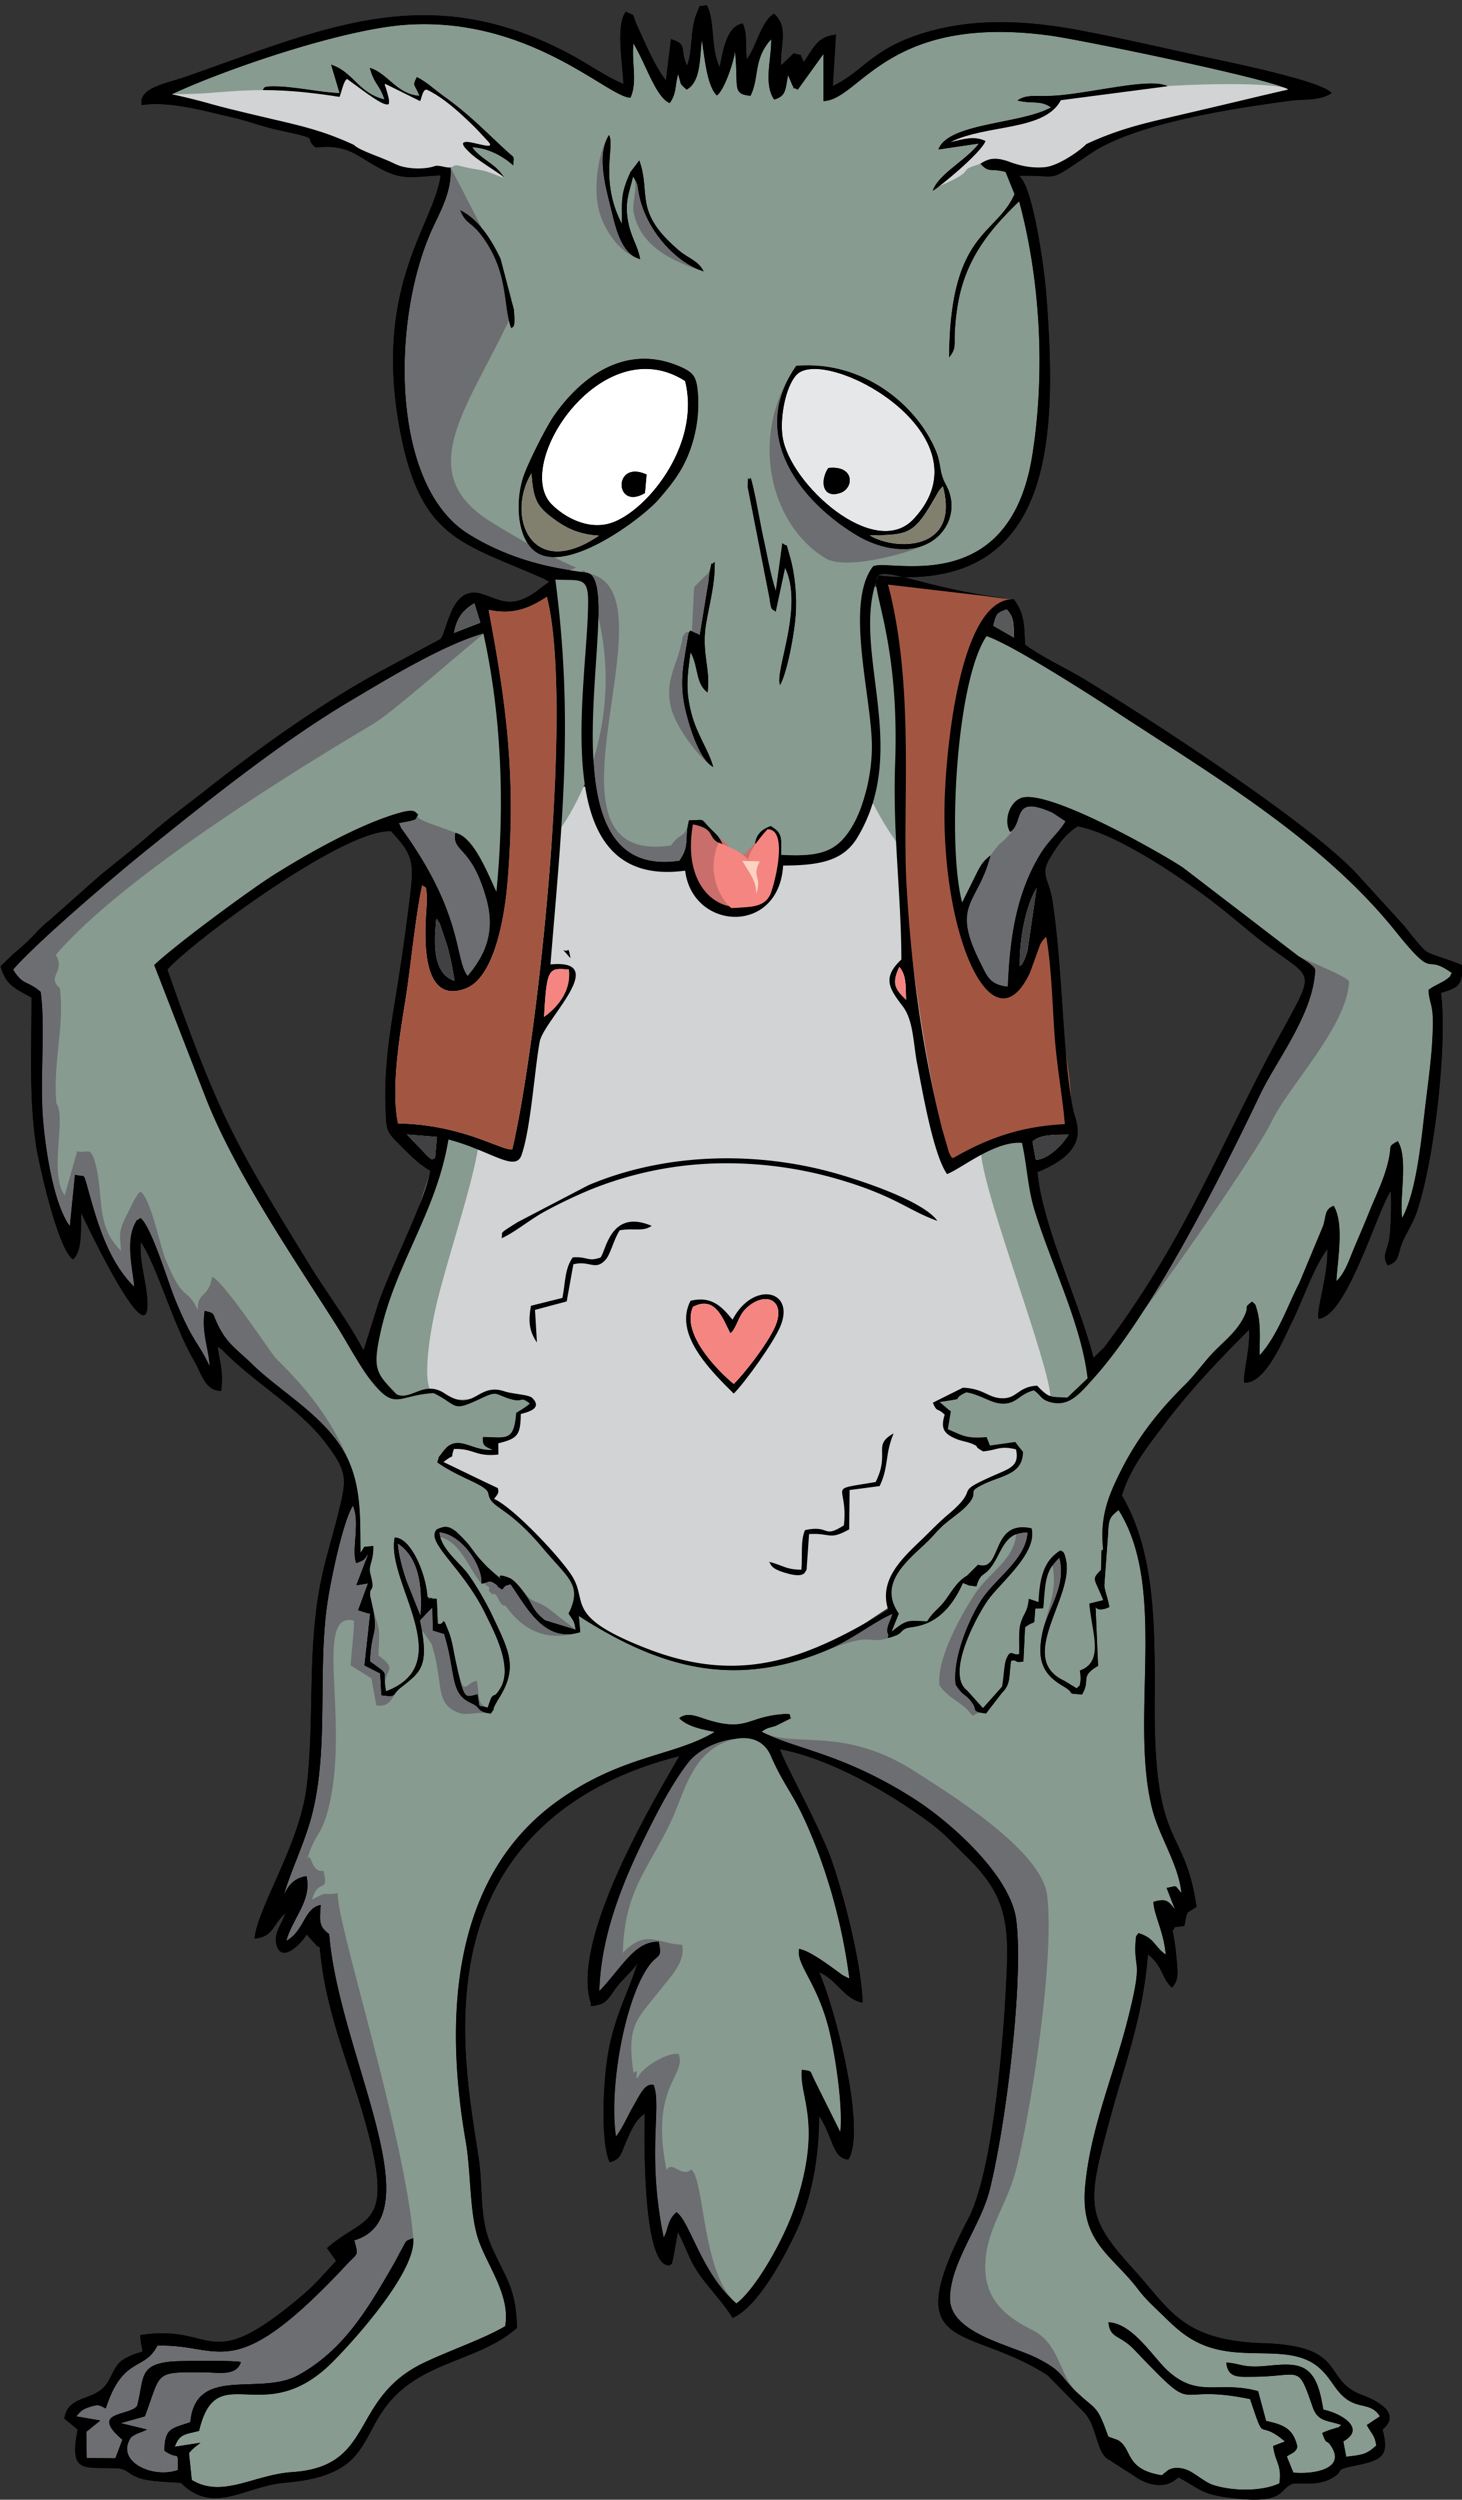 <svg id="Layer_1" data-name="Layer 1" xmlns="http://www.w3.org/2000/svg" viewBox="0 0 1170 2000"><rect x="0" y="0" width="1170" height="2000" fill="#333333" stroke="none"/><defs><style>.cls-1{fill:#e6e7e8;}.cls-2{fill:#6d6e71;}.cls-10,.cls-11,.cls-12,.cls-13,.cls-2,.cls-3,.cls-4,.cls-5,.cls-6,.cls-7,.cls-8,.cls-9{fill-rule:evenodd;}.cls-4{fill:#fff;}.cls-5{fill:#d1d3d4;}.cls-6{fill:#879b90;}.cls-7{fill:#a25641;}.cls-8{fill:#ca6e6b;}.cls-9{fill:#81806f;}.cls-10{fill:#f48580;}.cls-11{fill:#414042;}.cls-12{fill:#58595b;}.cls-13{fill:#fcd3c1;}</style></defs><title>licensed</title><circle class="cls-1" cx="655.06" cy="354.01" r="109.69" transform="translate(160.02 910.21) rotate(-76.72)"/><path class="cls-2" d="M566.22,554.07c-9.91-7.55-7-20.53-13.59-32.32-2.68,20.11-4.18,30.77,1,50,4.46,16.54,14.09,29.61,17.15,41.9-10.51-6.08-18.13-29.22-21.95-45-5.64-23.23-1.47-38.57,2.22-61.49,2.33-4.47-.41-2.85,6.9-.22.47.17,1.44.81,2.17,1.19l7.1-43.34c.12-.94.71-7.34.72-7.4,2.85-12-.23-3.1,4-8,.53,17.85-4.41,33.88-7,50.5-3.6,22.68,3.93,35.56,1.31,54.07Zm34.44-171.88c2.57,6.31,7.84,37.42,9.88,46.45,3.3,14.57,5.92,31.26,10.34,44.08l5.21-38.15c5.16,4.15,2.21-2.43,6,10.5,4.22,14.27,5.73,32.71,4.62,47.51-1.12,15-6.72,45.09-12.42,55.5-4.62-10.91,19.22-62.5,4-93.81l-7.54,35.11c-3.24-2.78-3.45,0-5.06-11.52l-17.3-88c.51-15.35-.78-2.69,2.27-7.68Zm36.59-89.48c-39.35,56.51,5,109.82,48.93,135.87,15.37,9.11,38,15.44,56.38,6.25,15.78-7.92,25-27.85,14.33-47.26-5.52-10.07-3.3-15.8-8-27.05-14.72-35.23-56.95-72.28-111.64-67.81Zm-82.51,59.56a110.38,110.38,0,0,0,3.91-35.19c-1-15.3-2.93-18.82-14.92-23.95-42.25-18.08-77.59,6.94-100.35,39.41-6.23,8.89-21.84,39.63-25.06,50.46-6.17,20.7-3.83,47.95,9.85,58.17,25.39,19,85.85-26.67,98.67-41.41,11.68-13.45,22-26,27.9-47.49ZM368.25,168.17c14.22,6.82,24.75,22.89,32.31,38.94l10.63,40.47c1.56,16.23-.94,13.41-2.06,15-6.92-18-1.44-45.1-24.33-74.85-8.07-10.48-11.95-8.29-16.55-19.53Zm129.47,11.08c.16-18.36-1.51-23.56,6.92-41.64l7-9.25c9.74,27.09-5.34,40.94,32.5,72.65,6.66,5.58,14.92,7.74,19,16.12-22.32-7.15-45.9-33-51.59-61.37-1.67-8.36-.28-7.65-4.87-14.59-2.91,12.48-6.67,19.73-4.28,34.46,2.34,14.39,7.69,19.7,9.94,31.69-16.13-4.41-20.17-28-24.31-44.55s-10-39.67-.62-54.74c5,8.92-7.89,36.12,10.36,71.22Zm351.2-99.08c-13.24,25-59.39,19-88.34,33.54,10.38-2.31,18.69-5.38,28-.91-2.9,9.11-38.4,38.19-42.14,39.77,4.4-13.3,27.47-24.84,36.87-37.76L751,119.58c7.68-21.43,66.57-20.25,90.11-33.66-8.73-6-14.71-2.52-26.83-5.48,6.74-5.3,16-3,29.25-3.84,29.69-1.82,76.93-14.88,90.86-7.59L848.92,80.17ZM265,51.73c18.06,6.06,21.53,22.64,42.67,27.83-3.84-12.12-8-11.75-11.69-25.27,14.55,4.44,21.32,21,39.69,22.39-3.63-9.81-6-7.21-2.06-15,8.08,4,13.09,9.23,21.58,15.32,20.66,14.81,32.35,27.39,50.48,44,6.46,5.93,5.59,3.19,5.06,11.31-6.19-5.76-19.08-14.13-32.82-14.47,7.83,10.53,19.37,13.11,25.69,24.71-9.37-3.07-29.17-21-33.9-27.51,8.05-4.79,11-1.69,21.9.38-15.48-21.28-30.51-28.2-49.9-43.82L336.29,81c-13.52-1.31-21.57-8.23-28.82-13.62,3,7,5.21,8,3.38,16.51-12.82-.7-28.05-12.36-33-20.84a3.84,3.84,0,0,0-.83,2,21.07,21.07,0,0,1-1.43,4.2l-4,8.57-61.41-5.6c2-1.81-1.26-3.46,12.69-3,5.51.18,12,1,17.47,1.7,10.81,1.34,20.88,3.24,31.47,3.67L265,51.73ZM137.4,75.48c37.34,7.4,74.64,16.94,112.17,26.38l49.93,20.45c34.94,20.79,26.26,5.09,61,11.52,1.22,18.37-7.23,33.53-14,48-33.48,71.86-34.64,206,28.22,245.36,46.4,29.09,92.65,29.27,97,31.79,28.57,16.44-45.53,247.22,72,229.79,8.61-12.11,4-16.26,7.65-32.44,13.61-.15,8.58-2.12,16.81,6.32,5.12,5.25,7.32,6.35,10.09,12.94-13.71-4.43-3.89-12.32-23.75-16-12,68.88,47.76,82.38,61.41,47.72,4.15-10.54.26-13,3.3-23.57,2.85-10,4-10.77-2.43-18.29-13.22,4.21-2.29,3.75-12.67,9.71,1.38-7.9,5.56-11.63,12.67-14.19,9.4,5.84,8.63,8.62,8.34,23,31.08,1.65,44.24-2.26,56.22-21.73,9.92-16.11,16.34-42.09,16.4-64.46.09-39.57-22.12-115.12,1-144.64,11.51-6.59,108.79,27.15,127.3-88.7,10.7-66.93,6.27-141.46-10.48-203.36-25.28,24.24-43.63,47.89-49.35,84a190.05,190.05,0,0,0-2.12,20.33c-.57,11.46,1.25,13-4.57,20.55.72-101.06,37.51-97.1,52.37-130.63l-7.19-17.78c-12.26-3.24-13.24,1.07-20-6.5,16.28-13.63,39.61,13.26,64.36-2.46,19.65-12.48,26.79-20.17,52.64-28.18l129.37-28.71C1020.78,63.93,865.89,32,840.7,28.53,709.69,10.61,688.54,79.84,659,80.87l0-37.7L638.43,71.72c-7.4-3.75-.81,2.08-4.36-3.6l-3.36-8c-2.37,11.31-1.23,16.57-11.16,19.55-8.74-12.76-2-32.78-2.39-48.26-14.64,16-9.29,31-16.59,45.25-15.18-1.51-9.33-6.79-12.38-35.74-.77,8-8.48,31.2-14.5,35.46-8-7.76-9.79-30.43-12-44.26-1.83,13.31-.58,33.41-12.24,39.57-6.25-5.8-3.71-2.83-6.79-12.35-2.76,10.46-1.19,15.44-6.7,23.12-11-4.37-19-31.12-29-47.62-1.77,14.07,3.38,30.58-2.38,43.22-16.71.93-79.79-64.81-179-58.28C274.16,23.14,178.85,55.93,137.4,75.48Z"/><path class="cls-2" d="M351.46,1225.82c1.81,14,15.54,23.52,22.57,32.9,6.09,8.12,14.7,22.8,20,34,13.59,28.81,21.2,42,4,68l-1.87,3.55c-2.93,5.45,1.36.54-3.54,6.79-12.42-2.23-6.66-4.46-15.4-8.39-17.6-7.91-11.93-23.42-21.77-55.42l-9-2.68-.38-18.51c-1.7,1.59-2.5,2.39-4.49,4.44l-5.53,6c8,37.67.4,41.24-15.77,54.13-6.91,5.51-2.32,7.48-15,5.67l-1-17.45-12.55-6.36,4.53-41.39a8.7,8.7,0,0,0-1.34-.3l-1.39-.3-6.89-2.17,7.92-21.5-9.33,1.47,9.75-25.46c-4.15,5.36-2.46,4.86-9.88,7.79-4-10.38,3.43-32.78-2.7-46-7.95,12.77-17,56.49-20,75.11-8.64,54.85,1,116.26-12.34,170.56-5.76,23.49-16.9,45-23.09,66.29,3.47-7.35,7.75-13.85,18.26-15.45,4.54,19.26-11.1,33.46-16.16,51.8,14.64-8,14.15-26.16,27.54-28.76-.45,10.7-2.54,16.82,6.78,23.24,7.62,95.12,84.59,225.45,20.11,245.07,3.39,12.92,3.15,9.48-6.23,19.52-91.89,98.39-99.66,62.85-151.37,64.73-10.32,20.66-27.65,8-41.27,50.26-5.3-2.72-5.7-3.69-14-.86-6.1,2.07-7.23,4.69-9.66,7.21l19.23,3.31-11.13,9,.28,21.08,23,.16L98,1952c-26.9-23,5.4-18.64,11.73-27,5.79-21.72.85-32.88,26.86-35.46,7.82-.78,53.14-1,56.19.39-3.81,11.21-17,8.27-29.09,8.14-41.23-.44-34.33-.25-47.79,35.21l-19.43,5.46,21.08,5.11c-6,3.07-6.79,2.05-12.55,6.07-13.43,19.07,16.83,33.72,37.48,26.33-.39-17.73,1.19-6.92-10.91-15.48.45-18.1,5.13-17.44,20.75-22.75,4.29-46.08,55.65-20.59,86.56-37.72,36-19.93,55.15-52.42,75-86.67,3.15-5.44,4.95-9.2,7.63-14,4-7.16,2.26-6.29,9.19-8.87,3,25.59-45.74,80.3-64.59,99.12-55.58,55.49-92.7-4.82-106.8,55.07-11,2.93-15.59,2.14-19.42,12.67l20.54-3.17c-.58.48-4.15,3.26-4.38,3.47a29.17,29.17,0,0,0-4.82,4.91l2.24,21.37c24.46,15,49.57-4.22,80.45-6.27,67-4.44,45.17-58.81,105.47-87.58,20.54-9.8,47.94-19.12,64.87-29.17,4.21-23.73-12.88-46.35-20.66-67.05-8.16-21.71-6.42-55-10.89-80.73-17.31-99.5-11.37-211.38,73.25-272.22,51.52-37.05,93.75-35.94,126-55.46-9.69-2-21.54-4.08-28.42-11,6.83-5.29,14.56-1.16,23.22,1.48,29.62,9,31.36-1.59,56-4.32,13.75-1.52,7.7.74,10.35,2.84L620.43,1381c-6.51,1.79-6.65,1.6-10.92,4.51,25.89,14,64.74,16.83,123,54.36,27.69,17.84,76.52,60.66,80.8,96.74,6,50.3-8.74,165.31-21.34,215.6-7.17,28.62-31.54,58.2-31.74,86.6-.2,28.2,49.09,37.45,70,48.12,21.38,10.88,17.6,14.12,31.86,27.44,15.34,14.34,15.68,9.39,24.78,35a13,13,0,0,0,1.79.78l5.78,2.06c12.17,6.87,5.16,23.47,35.33,28.24.61-.46,1.31-1.17,1.74-1.49l3.51-2.73c4.74-2.69,11.84-2,17.82,1.3,5.79,3.24,12.36,9,18.71,10.91,16.46,5.05,39.08,4.74,52.29-1.54,2.05-15.44-3.23-15.94-5-29.89l9.45-3.62c-23.24-19.64-14.88,4.63-27.93-33.9-65.9-13.65-38.51,17.11-92.77-39.63-11.58-12.11-19.2-8.5-20.55-21.79,19.82.71,36.23,29,48.51,39.67,24.13,21,39.7,6.81,71.28,15.39l6.38,23.79c14,3.11,21.74,6.11,25,20.54-.75,4.87-6,5.87-8.4,8l5.23,12.86c15.45,1.51,42.44-2.64,30.19-21.2-4.28-6.47-3.24.39-7.09-10.47a15.34,15.34,0,0,1,2.18-1.06l4.54-1.69c.76-.28,1.66-.39,2.36-.65,6-2.22,2,.17,6.28-3-11.28-3.94-18.9-2.48-23-14.37-12.26-35.25-8.84-24.47-47.87-24.24-11.78.07-20,1.14-21.29-11.46,10.8.86,12.7,3.79,26.74,3.13,9.44-.44,20.32-2.56,29.56-.61,15.26,3.21,18.58,19,21.38,35.21,14.13,2.9,34.61,15,16,25.44l2.3,12.25c13.85-1.57,16.25-2,24.09-9-1.57-8.9-3.11-8-7.6-16.33l10.47-7c-7-11.15-16.89-5.82-27.72-14.54-8.34-6.71-11.13-15.26-19.86-23.37-17.65-16.38-43.37-10.76-70.22-13.55-27.33-2.84-40.57-14.16-55-28.42-7.73-7.64-13.62-12.42-20.94-22-20.89-27.38-46.11-37.46-42.19-81.72,4.1-46.19,22.62-88.8,33.85-132.85,13.19-51.69,4.85-38.59,6.59-64.11.36-5.2.7-3.15,2.23-6.07,13.18,4.14,12,10,21.86,17.22-1.43-18.12-9.68-32.21-9.82-42.19,10.26-3,11.86-.72,17.22,6l-6.68-17.16c9.57-1.69,5.49-2.86,11.83,3.94-2.37-23-17.73-44.86-23.37-67.16-18.39-72.61,12.77-176.42-26.91-239.12-6.37,5.22-7.95,6.4-8.34,18.12l-3,41.35c-.46,3.2,3,11.76,3.94,18.13-1.3.7-8.72,4-11-.08l2,47.18c-15.14,8.84-5.55,10.88-12.88,22.9-14.65-1.24-3.38.19-15.23-6.77-15.77-9.27-20.68-20-16.79-40.87,3.76-20.17,20.14-38.27,14-61.85-12,10.93-11.07,20.47-13,40.43l-6.32.28c-1.62,16.54,1.25,7.73-8.24,15L819,1329.31c-8.06,1.65-4.58-2.13-9.88-.49-1.81,12.42,0,18.46-7.39,25.73L789.05,1371c-13.23-2.38-5.27-1.92-12.43-10.54-4.85-5.84-6.06-3.53-11.8-12.73-2.66-21.65,11.54-54.14,21.12-68.34,11.45-17,35.46-32.18,36.49-53.4-14.63,0-18.3,8.34-24.32,19.65-10.22,19.19-12.28,9.23-16.75,23.6-8.76-1.2-3.05.15-10.77-2.7-16.37,36.78-39.36,34.18-45,36.15-4.38,1.53-4.19,4.06-8.13,5.61-11.52,4.53-4.49.15-6.88-1-1.59-5.67,1.85-9.41,3.74-16.2-16.62,7.26-32.91,21.4-56,30.64-75.75,30.28-134.91,9.72-195.1-28.75l1.14,12.89c-29.15,8.82-43.07-20.5-55.77-38.4-5,1.49-3.75.66-6.77,4.24-6.76-4.38-1.62-1.8-4.69-4-6.39-4.53-5.47-1.62-11.75-.6C386.59,1252.91,369.78,1227.42,351.46,1225.82Z"/><path class="cls-3" d="M479.63,1593.09c1.23-47.84,21.67-93.74,39.76-129.88,9.57-19.13,19.3-37.18,31-52.54,14.73-19.4,56.22-29.39,66.31-6.21,13,29.79,19.51,29.46,37.39,76a455.62,455.62,0,0,1,25.55,102.33c-6.54-3.08-4.78-2.32-10.74-6.63-7.76-5.6-21.59-15.78-29.45-17-2.51,13.13,14.65,26.68,24.13,65.48,4.93,20.18,11,60.21,8.87,80.87l-20-40.18c-4.81-9.54-1.77-8.14-10.81-9.45-2.34,22,16.67,41.87-5,108.07-9,27.32-31.52,66.93-47.27,78.9-27.65-23.1-37.08-65.36-48-72.94-7.56,6.88-6,12.34-10.21,20.45-13.79-67.38-1.36-104.64-8.06-122.27-7.09-1.73-11.44,8.76-16.37,17.19-4.49,7.68-8.48,17.46-13.75,24.06-6-39.46,7.73-112.64,27.11-137.52,6.9-8.85,9.93-4.67,7.07-18.26-19.21-.44-28.85,19.84-47.48,39.47Zm-161.23-358c16.46,11.11,19.66,32.59,18.05,57.39l-11.22-28.13c-3-9.14-5.87-18.88-6.83-29.26Zm33.06-9.28c1.81,14,15.54,23.52,22.57,32.9,6.09,8.12,14.7,22.8,20,34,13.59,28.81,21.2,42,4,68l-1.87,3.55c-2.93,5.45,1.36.54-3.54,6.79-12.42-2.23-6.66-4.46-15.4-8.39-17.6-7.91-11.93-23.42-21.77-55.42l-9-2.68-.38-18.51c-1.7,1.59-2.5,2.39-4.49,4.44l-5.53,6c8,37.67.4,41.24-15.77,54.13-6.91,5.51-2.32,7.48-15,5.67l-1-17.45-12.55-6.36,4.53-41.39a8.7,8.7,0,0,0-1.34-.3l-1.39-.3-6.89-2.17,7.92-21.5-9.33,1.47,9.75-25.46c-4.15,5.36-2.46,4.86-9.88,7.79-4-10.38,3.43-32.78-2.7-46-7.95,12.77-17,56.49-20,75.11-8.64,54.85,1,116.26-12.34,170.56-5.76,23.49-16.9,45-23.09,66.29,3.47-7.35,7.75-13.85,18.26-15.45,4.54,19.26-11.1,33.46-16.16,51.8,14.64-8,14.15-26.16,27.54-28.76-.45,10.7-2.54,16.82,6.78,23.24,7.62,95.12,84.59,225.45,20.11,245.07,3.39,12.92,3.15,9.48-6.23,19.52-91.89,98.39-99.66,62.85-151.37,64.73-10.32,20.66-27.65,8-41.27,50.26-5.3-2.72-5.7-3.69-14-.86-6.1,2.07-7.23,4.69-9.66,7.21l19.23,3.31-11.13,9,.28,21.08,23,.16L98,1952c-26.9-23,5.4-18.64,11.73-27,5.79-21.72.85-32.88,26.86-35.46,7.82-.78,53.14-1,56.19.39-3.81,11.21-17,8.27-29.09,8.14-41.23-.44-34.33-.25-47.79,35.21l-19.43,5.46,21.08,5.11c-6,3.07-6.79,2.05-12.55,6.07-13.43,19.07,16.83,33.72,37.48,26.33-.39-17.73,1.19-6.92-10.91-15.48.45-18.1,5.13-17.44,20.75-22.75,4.29-46.08,55.65-20.59,86.56-37.72,36-19.93,55.15-52.42,75-86.67,3.15-5.44,4.95-9.2,7.63-14,4-7.16,2.26-6.29,9.19-8.87,3,25.59-45.74,80.3-64.59,99.12-55.58,55.49-92.7-4.82-106.8,55.07-11,2.93-15.59,2.14-19.42,12.67l20.54-3.17c-.58.48-4.15,3.26-4.38,3.47a29.17,29.17,0,0,0-4.82,4.91l2.24,21.37c24.46,15,49.57-4.22,80.45-6.27,67-4.44,45.17-58.81,105.47-87.58,20.54-9.8,47.94-19.12,64.87-29.17,4.21-23.73-12.88-46.35-20.66-67.05-8.16-21.71-6.42-55-10.89-80.73-17.31-99.5-11.37-211.38,73.25-272.22,51.52-37.05,93.75-35.94,126-55.46-9.69-2-21.54-4.08-28.42-11,6.83-5.29,14.56-1.16,23.22,1.48,29.62,9,31.36-1.59,56-4.32,13.75-1.52,7.7.74,10.35,2.84L620.43,1381c-6.51,1.79-6.65,1.6-10.92,4.51,25.89,14,64.74,16.83,123,54.36,27.69,17.84,76.52,60.66,80.8,96.74,6,50.3-8.74,165.31-21.34,215.6-7.17,28.62-31.54,58.2-31.74,86.6-.2,28.2,49.09,37.45,70,48.12,21.38,10.88,17.6,14.12,31.86,27.44,15.34,14.34,15.68,9.39,24.78,35a13,13,0,0,0,1.79.78l5.78,2.06c12.17,6.87,5.16,23.47,35.33,28.24.61-.46,1.31-1.17,1.74-1.49l3.51-2.73c4.74-2.69,11.84-2,17.82,1.3,5.79,3.24,12.36,9,18.71,10.91,16.46,5.05,39.08,4.74,52.29-1.54,2.05-15.44-3.23-15.94-5-29.89l9.45-3.62c-23.24-19.64-14.88,4.63-27.93-33.9-65.9-13.65-38.51,17.11-92.77-39.63-11.58-12.11-19.2-8.5-20.55-21.79,19.82.71,36.23,29,48.51,39.67,24.13,21,39.7,6.81,71.28,15.39l6.38,23.79c14,3.11,21.74,6.11,25,20.54-.75,4.87-6,5.87-8.4,8l5.23,12.86c15.45,1.51,42.44-2.64,30.19-21.2-4.28-6.47-3.24.39-7.09-10.47a15.34,15.34,0,0,1,2.18-1.06l4.54-1.69c.76-.28,1.66-.39,2.36-.65,6-2.22,2,.17,6.28-3-11.28-3.94-18.9-2.48-23-14.37-12.26-35.25-8.84-24.47-47.87-24.24-11.78.07-20,1.14-21.29-11.46,10.8.86,12.7,3.79,26.74,3.13,9.44-.44,20.32-2.56,29.56-.61,15.26,3.21,18.58,19,21.38,35.21,14.13,2.9,34.61,15,16,25.44l2.3,12.25c13.85-1.57,16.25-2,24.09-9-1.57-8.9-3.11-8-7.6-16.33l10.47-7c-7-11.15-16.89-5.82-27.72-14.54-8.34-6.71-11.13-15.26-19.86-23.37-17.65-16.38-43.37-10.76-70.22-13.55-27.33-2.84-40.57-14.16-55-28.42-7.73-7.64-13.62-12.42-20.94-22-20.89-27.38-46.11-37.46-42.19-81.72,4.1-46.19,22.62-88.8,33.85-132.85,13.19-51.69,4.85-38.59,6.59-64.11.36-5.2.7-3.15,2.23-6.07,13.18,4.14,12,10,21.86,17.22-1.43-18.12-9.68-32.21-9.82-42.19,10.26-3,11.86-.72,17.22,6l-6.68-17.16c9.57-1.69,5.49-2.86,11.83,3.94-2.37-23-17.73-44.86-23.37-67.16-18.39-72.61,12.77-176.42-26.91-239.12-6.37,5.22-7.95,6.4-8.34,18.12l-3,41.35c-.46,3.2,3,11.76,3.94,18.13-1.3.7-8.72,4-11-.08l2,47.18c-15.14,8.84-5.55,10.88-12.88,22.9-14.65-1.24-3.38.19-15.23-6.77-15.77-9.27-20.68-20-16.79-40.87,3.76-20.17,20.14-38.27,14-61.85-12,10.93-11.07,20.47-13,40.43l-6.32.28c-1.62,16.54,1.25,7.73-8.24,15L819,1329.31c-8.06,1.65-4.58-2.13-9.88-.49-1.81,12.42,0,18.46-7.39,25.73L789.05,1371c-13.23-2.38-5.27-1.92-12.43-10.54-4.85-5.84-6.06-3.53-11.8-12.73-2.66-21.65,11.54-54.14,21.12-68.34,11.45-17,35.46-32.18,36.49-53.4-14.63,0-18.3,8.34-24.32,19.65-10.22,19.19-12.28,9.23-16.75,23.6-8.76-1.2-3.05.15-10.77-2.7-16.37,36.78-39.36,34.18-45,36.15-4.38,1.53-4.19,4.06-8.13,5.61-11.52,4.53-4.49.15-6.88-1-1.59-5.67,1.85-9.41,3.74-16.2-16.62,7.26-32.91,21.4-56,30.64-75.75,30.28-134.91,9.72-195.1-28.75l1.14,12.89c-29.15,8.82-43.07-20.5-55.77-38.4-5,1.49-3.75.66-6.77,4.24-6.76-4.38-1.62-1.8-4.69-4-6.39-4.53-5.47-1.62-11.75-.6,1.19-14.19-15.62-39.68-33.94-41.28ZM828.87,928.15l-2.65-14.83c6.37-5.89,18-5.46,29.07-5.59-5.36,8.72-16.27,19.63-26.42,20.42ZM325.49,907.61l24.25,2-1.52,17c-4.11,1.11-.51,2.34-5.25-.8l-17.48-18.2Zm394.22-134c5.62,6.73,5,14.41,5.43,26.25-8.82-8.28-11.74-13.08-5.43-26.25Zm-284.32,40c2.12-39,3.59-39.49,19.85-37.85,1.87,16.43-8.13,29.39-19.85,37.85ZM349.15,735c.46.55,1.2.64,1.38,1.66s1.05,1.3,1.28,1.73L358,756.74a243.66,243.66,0,0,1,5.8,28.13C345.65,779.06,347.25,753,349.15,735Zm466.9,38.19c-.45-21,4.53-48.28,13.64-63l-7.29,50a44,44,0,0,1-1.93,6.07c-3.43,7.84-2.57,4.62-4.42,7ZM344.47,936.81c-10-6-16-12.36-24.39-20.71-11.51-11.46-10.88-11.5-11.59-32.38-.92-27.14,2.91-54.27,7.23-80.43,4.11-24.88,7.76-49.07,11-74.93,4.7-37.21,6-42.3-13.78-63.27-38.75-2.16-163.61,92-179,110.71,41.25,117.48,54.08,139.08,113,235.08,14.2,23.16,31.72,46.13,44,69.65L303.08,1042c12-33.57,35-76.2,41.39-105.21ZM862.34,661.1c-10.72,7.22-15.26,14.29-22.07,25.35-8.3,13.51-.76,16.76,1.92,34,8.18,52.55,8,123.17,16.43,166.82,2.11,10.91,16.33,32.45-28.38,50.52,4,43.15,33.64,104.34,44.82,148.62l8.81-8.56c56.82-75.95,81.54-135.6,123-216.82,50.32-98.65,51.34-67.7-6.47-115.41-15.26-12.59-26.81-22.29-42.17-33.35-21.15-15.21-66.24-45.55-95.86-51.19Zm-738.93,111C141.12,755.42,200,712,219.65,699.65c26.85-16.78,67.83-40.11,99.51-49.14,13.61-3.89,12.83-.5,15.49,1.2-3.45,4.21,2.12,3.64-15.43,6.82,3.17,6.8.23,1.82,3.6,6.53,48.31,67.45,40.85,102.48,51.41,115.9,12.71-15.08,22.74-33.64,15.29-61-12-44.18-27.86-37.42-25.07-53.62,14.25,2.94,25.48,31.34,32.81,47.28,6.85-69,4.14-141.06-10.42-206.86-32.91,9.41-79.23,37.87-106.44,54-55.74,33.09-113,79-163.53,119.74-28,22.59-88.67,74.6-106.39,95.29,8.2,13.19,11.13,8.31,22.07,17.82,4,29.15-.91,70.53,2,103.39,2.26,25.37,8.51,66.23,21.33,84.1L60,939.91c8,2.36,6.41-2.88,10.1,10.39,7.65,27.49,16.35,58.74,37.36,79.3-1-12.5-7.14-36.08.51-50.52,2.55-4.83.57-1.41,4.44-4.52,8.51,6.38,22,50.77,26.91,63,14.62,36.46,19.13,35.59,28.54,55.75-1.05-15.34-6.71-27.23-4.05-44.52,8.57,2.36,5.6.82,10.28,10.67,7.51,15.84,15.57,20.09,27.56,31.83,24.81,24.29,64.29,44.62,78.63,80.52,8.86,22.18,7.9,45,8.24,70.57,4.54-6.54.62-4.19,10.19-5.44.33,12.4-4.12,15.56-2.42,22,4.49,16.92-1,8.64,0,18.32a18,18,0,0,0,.44,1.9c7.09,31,.57,21-.65,50.11,17.88,13,8.93,5.59,12.92,23.89,58.47-22.15-.51-87.71,6.88-123,13.64.25,25.43,30.78,26.14,47.43,6.53,4.06-3.37-.48,3.21,1.13,7.88,1.93-1.71-1.08,4.33.65l.81,19.8c6.38,1.78,2.69-9,8.78,6.57,2.6,6.63,3.75,15,5.23,21.84,7.09,32.87,7.06,30.84,17.7,28,2.6,13-.76,7.81,8.15,10.76l2.8-7.86c3.36-4.34,1.91.56,6.74-6.65,11.48-17.13-4.06-45.76-11.66-61.28-18-36.74-48.6-57.39-38.35-67,7-2.95,9.25-2.56,14.75,1.37,1.93,1.37,9.25,9.25,10.61,11,3.53,4.52,5.68,7.93,9.51,12.13,1.13,1.23,4.1,4.49,5.26,5.61l5.84,5.26c13.93,11.73-5.55-3.31,12,3.63,3.7,1.46,9.12,8.25,11,10.77,8.21,10.83,6.6,14.63,17.47,23.11l24.44,7.51c-1.11-7.71-2.36-7.74-5.63-12.93,11-23.11.35-27.34-20.6-52.33-29.16-34.8-41.51-31.27-43.6-43.59-1.22-7.17-21.84-11.66-40.93-25,2.36-7.54.27-2.55,3.72-7.57.35-.5.84-1.13,1.22-1.6l2.6-2.94c10.65-9.39,20.8,2.94,36.61,2-6-2.73-8.17-3.15-7.6-10.31,19,.2,24.78,3.93,26.65-19.29,4-2.46,7.23-4.25,10.92-7.41-9.16-6.93-3.77.49-17.82-4.32-10.26-3.51-8.51-5.75-21,.12-24.26,11.41-17.73,6-38.14-4.16-29.53,1.73-30.44,15-50.56-10.5-8.79-11.17-19.77-31.87-28-44.81-34.68-54.56-81.72-123.14-104.9-183.7L123.41,772.1Zm646.56-50c-12.06-45.72-4.7-177.65,19.53-213.1,17.8,5.28,83.61,47.37,102,59.49,77.89,51.19,166,102.69,225.33,176.66,33.45,41.68,21.43,16.27,45,33.37-2.53,4,.32,1.24-3.66,4.64a31.83,31.83,0,0,1-5,3c-4.46,2.53-5.59,2.7-10,5.81.34,9.27,3.38,11.37,3.46,24.22.16,24.35-3.72,48.64-6.51,72.86-3,25.74-6.91,64.86-18,85.43-2.39-15.84,5.08-48.17-3.55-61.45-8.2,4.65-4.61,2.64-7.31,14.85-3.44,15.49-10.06,28.05-16.06,43.07-4,10-7.94,18.86-11.93,28.44-3.57,8.57-7,19.26-13.79,25.59.9-17.56,6.4-45.67-2.17-60.24-7.27,2.84-5.93,7.42-8.36,15.77l-19.06,45.68c-9.45,18.42-17.8,43.08-32,58.24.07-11.46,1.26-25-2-36.24-1.64-5.76-.92-3.75-3.91-6.84-8.07,6.35-1.23,2.11-6.87,13-6.82,13.12-18.17,20.54-27.76,31.57-6.38,7.34-12.06,15-18.83,21.75-20.51,20.31-37.78,41.53-51.74,69.45-10.39,20.78-16.63,36.75-14,62.69a4.35,4.35,0,0,1-.54.25l-.79.37-.33,15.56c-7.83,8.23-5.66,5.77,1.78,24.28l-11.11,2.7c1.68,22.57,12.39,46.33-7.57,53.57.26,2.82.75,5.61.41,8.33-.78,6.07-.64,2.76-2.89,6l-10.06-6.13c-38.63-17.77,7.27-66.08,1.47-95.92-1.8-9.29-3-6.73-4.45-8.41-12.8,7.91-16.63,20.48-17.61,41.41l-7.83-2.66c-.85,10.92-4.16,11.15-6.66,20.28-1.68,6.11-.61,17-1.07,24-5.41,1.49-6.72-5.15-10.44,4.54-1.57,4.1-1.94,15.46-3.19,21.51l-15.25,17.11a16.93,16.93,0,0,1-1.35-1.36L774,1352.57c-18.07-13.48,9.17-62.44,17.26-73.24,11-14.66,39-37.21,34.28-56.52-33.38-7.34-23,35.51-42.85,29.08l-8.91,8.87c-7.57,4.25-11.87,12.1-17,19.17-5.49,7.52-9.19,8.5-14.84,17.33-16.13-.68-15.88-1.67-28.5,8.25l5.81-14.46c-16.26-23.85,5.53-41,21.94-56.52,5.32-5,9.06-10.11,14.62-14.9,5.79-5,13-9.63,17.78-14.75,11.46-12.2-1.18-10,12.71-16.9,15.33-7.65,32.23-7.87,32.42-26.41-2.75-3.29-3.31-4-6.21-7.86l-20.26,2.84-2.7-6.77c-16.47,1.43-19.3-1.39-31-6.27l2.42-14.32c-.61-.49-1.48-1.08-1.89-1.4l-7-6c24.79-3.8,6.39-.71,21.27-7.78,11.21,1.94,19.43,8.39,27.47,9,12.8,1.05,14-7.25,26.48-10.52,4.78,2.92,5.64,6.8,11,8.67,16.49,5.77,25.12-5.4,36.19-17.59C921.77,1051.53,977.31,941,1008.29,876c13.52-28.37,42.76-64.38,44.23-100.2-1.48-4.07-11-8.82-14.24-11.4l-91.57-70.24c-18.39-12.23-110.9-64.81-130.43-55.32-9.56,4.64-12.84,19-7.9,26.86,11.51-7.93.71-30.44,33.87-15.5l10.46,6.9c-5.3,9.19-13.29,14.89-20.38,26.62-19.22,31.79-24.22,67.39-25.8,105.74C792,787.92,790,781.25,784.38,770c-23.78-47.27-1.88-46,8.2-85.52-6.32,4.89-8.1,8.3-12.41,17.1L770,722.08Zm24.88-221.44,16.75,9.61c-.6-11.86.41-15.47-5.91-22.8-8.21,3.16-8.27,3.25-10.84,13.19Zm-431.51,5.77c2.14-12.89,8.24-19,16.31-23.79l4.81,15.59-21.12,8.2ZM391,487.88c14.53,76.5,22.14,135.14,15.16,217.88-2.61,31-11.25,76.47-33.3,85-42.59,16.45-30.75-63.54-31.14-71.8-.6-12.84-1.23-7.54-3.84-10.85-5.8,26.64-8.95,64.25-13.68,93.5-4.47,27.6-11.41,69.34-5.73,97.25,52,1,82.86,21.87,91.49,20.79,20.56-88,49.48-356.59,27.71-442.11-13,8.39-26.46,14.93-46.67,10.35ZM137.4,75.48c37.34,7.4,74.64,16.94,112.17,26.38l49.93,20.45c34.94,20.79,26.26,5.09,61,11.52,1.22,18.37-7.23,33.53-14,48-33.48,71.86-34.64,206,28.22,245.36,46.4,29.09,92.65,29.27,97,31.79,28.57,16.44-45.53,247.22,72,229.79,8.61-12.11,4-16.26,7.65-32.44,13.61-.15,8.58-2.12,16.81,6.32,5.12,5.25,7.32,6.35,10.09,12.94-13.71-4.43-3.89-12.32-23.75-16-12,68.88,47.76,82.38,61.41,47.72,4.15-10.54.26-13,3.3-23.57,2.85-10,4-10.77-2.43-18.29-13.22,4.21-2.29,3.75-12.67,9.71,1.38-7.9,5.56-11.63,12.67-14.19,9.4,5.84,8.63,8.62,8.34,23,31.08,1.65,44.24-2.26,56.22-21.73,9.92-16.11,16.34-42.09,16.4-64.46.09-39.57-22.12-115.12,1-144.64,11.51-6.59,108.79,27.15,127.3-88.7,10.7-66.93,6.27-141.46-10.48-203.36-25.28,24.24-43.63,47.89-49.35,84a190.05,190.05,0,0,0-2.12,20.33c-.57,11.46,1.25,13-4.57,20.55.72-101.06,37.51-97.1,52.37-130.63l-7.19-17.78c-12.26-3.24-13.24,1.07-20-6.5,16.28-13.63,39.61,13.26,64.36-2.46,19.65-12.48,26.79-20.17,52.64-28.18l129.37-28.71C1020.78,63.93,865.89,32,840.7,28.53,709.69,10.61,688.54,79.84,659,80.87l0-37.7L638.43,71.72c-7.4-3.75-.81,2.08-4.36-3.6l-3.36-8c-2.37,11.31-1.23,16.57-11.16,19.55-8.74-12.76-2-32.78-2.39-48.26-14.64,16-9.29,31-16.59,45.25-15.18-1.51-9.33-6.79-12.38-35.74-.77,8-8.48,31.2-14.5,35.46-8-7.76-9.79-30.43-12-44.26-1.83,13.31-.58,33.41-12.24,39.57-6.25-5.8-3.71-2.83-6.79-12.35-2.76,10.46-1.19,15.44-6.7,23.12-11-4.37-19-31.12-29-47.62-1.77,14.07,3.38,30.58-2.38,43.22-16.71.93-79.79-64.81-179-58.28C274.16,23.14,178.85,55.93,137.4,75.48Zm677.83,65.18c35.12-1,20.52,7.16,57.72-17.94,36.1-24.35,113.86-36,159.85-42.17,10.47-1.41,24.09.23,32.8-6.14-7.9-9.65-82.32-24.7-99.4-28.39-34.67-7.48-69.6-15.72-104.34-22.15-37.9-7-77.42-9.31-114.53.27-49.09,12.68-55.54,33-80.87,44.64l2.54-41c-15,1.28-18,11-25.69,21.73-4.67-8.43.27-4.12-8.06-6.9L625,52.4c-.53-17.6,6.14-30.5-5.47-41.43-10.22,5.59-14.49,27-21.87,36.47-1.35-11.67.56-20.4-3.27-28.61C581.34,20.61,578.32,41.89,576,53.74c-7.44-14-3.64-37.66-10.43-49.65-6.63,2.11-4.32-3-8.5,7.92-4.67,12.2-2.76,29.25-7.28,40.56-6.39-14.08,1.12-16.73-12.84-21.25l-4,33c-8.8-11-16-28.48-22.5-42.58-5.66-12.34-.86-8.25-9.61-12.35-8.47,10.77-2.15,44.76-1.94,57.8-13.1-5.42-29-16.44-42.69-23.76C342.93-17,260.49,22.23,150.13,60.9c-17.81,6.24-39.4,9.27-36.74,23.2,21.92-3.49,50.11,4.61,73.67,10.08,12.42,2.89,22.26,6.94,35.93,9.91,36.77,8,18.62,4.85,29.68,13.93,24.2-2.49,30.67,4.91,47.22,14.37,20.79,11.88,25.35,9.62,52.73,7.83-4.71,38.35-53.65,87.34-33,201.43,16.38,90.49,50,92.15,116.15,121.62l3.87,2.29c-3.91,2.62-2.7,1.8-6.85,4.9-3.67,2.74-1.19,1.19-4.53,3.46-19.42,13.22-27.44,6.13-42.36,1.41-25-7.9-27.34,28.37-33.42,36l-51,27.4c-47.44,26.2-95.06,60.46-136.25,93-15.64,12.36-28.55,21.58-43.6,34.57C108.2,678,94,689.09,80.08,700.43l-40,35.47c-8.79,7-11,10.65-19.21,18.47-3.52,3.36-6.31,5.65-10.1,8.82L.46,773.1c4.41,15.49,11.26,17.34,24.75,25.13.14,40.13-2.12,78.16,3.58,117.78,1.85,12.87,17.48,84.08,29.64,91.56,7.82-6.79,6-25.54,6.59-37.1.16.3,57.65,123.29,52.67,67.09-1.38-15.52-6.16-27.91-5-43.9,13.07,19.19,26,66.8,42.76,95.23,6.08,10.33,8.32,23.7,21.5,24,1.95-15.7-.88-21.29-2.81-35.61,3.93,2.87,2.31,1.41,6.37,5.45,24.66,24.52,58.93,44.12,79.75,71.31,18.69,24.39,17.12,29.58,10.2,57.82-5.51,22.46-11.82,40.13-15.82,65.27-8.1,51-3.27,101.39-9.13,151.75-5.42,46.5-39.35,96.91-41.79,122.18,15.2-1.66,13.61-10.1,24.72-20.35-2.69,8.2-9.2,15.58-7.4,24.21,3.56,17,19.72.61,24.35-7.17l8.63,9.51c.27-.52,1.29.55,1.9.88,4.09,48,20.94,87.24,33.71,130.38,28.69,96.87,3.5,82.22-27.92,110.21L269,1809c-11.31,11.83-15.4,17.7-28.3,28.57-76.25,64.23-67.42,21.25-128.49,30.74,1.38,19.89,6.61,9-11.24,18.21-8.08,4.16-9.09,9.31-14.07,18.32-9.76,17.71-32.38,9.8-35.39,30.28l10.66,8.76c-7.14,36,5.21,29.75,31.65,31,9.07.41,9.08,6.23,21.88,8.92,8.55,1.79,20.09,2.11,29.09,2.7,26.32,26.19,50.82,2.63,83.58-.13,87-7.33,47.45-56.24,117.41-89.71,22.43-10.73,49.28-17.36,67.92-34.18-.69-32.08-9.14-39.8-20.19-64.75-10.53-23.77-6.46-46.18-10.74-73.07-8.13-51.13-15.2-98.12-6.73-150.82,14.92-92.71,80.38-147.09,167.66-168.76-26.08,44.51-86.21,148.3-71,197.3,1.5.57-4.24,4.82,8.32,1,2.08-.62,3.57-2.17,4.91-3.45,2.83-2.71,5.45-7.61,8.17-10.93,5.44-6.63,13.47-13.53,16.15-18.67-7.74,25.15-18.25,41.51-23.7,73.13-3.66,21.26-6.22,69.84,1.37,86.58,9.42-2.53,9-7.43,13.62-17.56,4.06-8.9,6.83-16.06,14.49-21.43-.56,21.59-1.67,124.31,20.13,121.38,2.1-3.5.52,3.19,2.69-6.32l3.63-20.35c8.54,16.41,9.3,23.83,19.85,37.61,8.62,11.25,16.66,19.6,24,31.16,18.85-8.22,38.63-43.39,49.77-66.76,13.08-27.47,19.38-60,19.37-94.79,11.67,17.26,10.48,33.88,23.46,34.82,14.5-23.64-10.35-120-23.41-149.87,13.66,5.53,20.06,21.61,34.78,24.41-.77-30.81-14.73-84.53-24.22-112.35s-40.1-82.35-41.9-90.5c40.34,7.51,88.15,35.23,119.66,58.57,12.37,9.16,19.34,17.34,29.52,27.23,27.66,26.84,33.88,47.46,32.51,86.3-1.71,48.62-10,163.53-31.09,203.83-57.5,109.63-1,83.21,63.53,125l29.51,29.93c10.84,11.8,9.11,33.08,20.52,38.17l20.06,12.92c8.25,6,22,10.27,31.7,2.94l3.2-2.22c19,10.55,19,13.91,45.08,16.79,41.55,4.6,34.58-8.09,46.64-11.87,9.87-.11,20.33.93,28.91-3.34,13.7-6.82,1.84-7.29,19.22-10.73,23.08-4.57,29-7.91,23.2-29.18,15.45-12.72-3.91-23-16.31-27.62-32.73-12.23-10.59-39.22-79.2-41.44-64.89-2.09-74.35-26.85-103.78-59.19-39-42.84-37.21-52.32-18.63-120.83,12.36-45.55,26.14-80.53,30.24-131,12.05,9.09,11.11,19.68,19.23,26.5,5.74-6.15,4.58-12.39,3.55-24.2a175.85,175.85,0,0,0-3.14-21.52c3.77-2.92-2.6-2.16,9.48-3.61.88-3.67,1.25-8.54,2.91-10.9l6.84-4.38c-9.74-66.57-34-44-33.51-161.86.28-61.9.65-121.72-26.26-167.25,6.78-21.9,20.23-38.65,33-55.66,20.68-27.58,44.47-52.77,68.86-77,.81,17-4.92,33.7-3.87,42.4,17,1,31.24-34.72,38.1-48.4,8.48-16.9,17.56-44.24,28.37-58.51.87,19.84-8.57,47.2-7.17,55.74,22.68-1,47.43-87.5,58-102.28a295.6,295.6,0,0,1-.82,35.1c-1.22,12.52-7,15.93-1.67,24.49,10.49-3.23,7.24-9.67,13-21.34,3.84-7.8,7.52-13.41,10.43-22,14-41.4,24.5-134.74,19.11-174.64,13.1-4,17.78-5.71,16.87-22.14-6.34-3.43-24.6-8.14-28.64-11.11s-13.86-15.71-17.51-20.28l-36-39.51c-36.49-41.11-168.24-126.5-219.88-157.8-15.52-9.4-33.77-17.54-47.64-27.85-.69-17.93-1-25.37-9.08-36.32-42-.91-53.36,113.87-55.07,156-4.52,111.17,38.18,207,68.21,142.54l7.94-22c1.86-3.71,3.37-4.79,4.9-6.57,4,21.21,4.93,52.31,6.66,77.68,1.71,25.13,6.22,48.68,8.33,72.38-36.87,1.66-63.69,12.32-89.6,27.22-1.65-2.07-.1,1.83-3.24-4.77l-5.39-18.76C737.71,838.38,729,773,725.36,705.64c-3.3-61.31,6.84-156.1-14.68-237.9l100.47,11.77c-66-7.44-100.94-25.3-108.23-19.06-8.67,7.42,17.3,47,13.42,150.79-2,54.93,4.9,104.7,5,156.47-15.53,14.57-9.77,23.17,1.09,37.4,8.69,11.38,8.44,30,11.47,45.62,4.52,23.31,13,72.95,24,88.66,12.55-5.08,38.46-26.75,60-24.95,3.94,18.07,4.62,35.87,9.61,52.55,12.72,42.53,37.74,91.66,42.84,135.79l-16.15,15.43c-14.28-.75-14.33.6-24.26-9.54-16.13.95-15.84,11.1-29.47,10-10.14-.83-13.78-7.74-29.88-8.38l-24.08,12c3.66,8.44,3.23,3.44,9.52,9.61-3.61,11.3-.2,15.31,8.76,19.19,4.06,1.76,9.57,2.56,13,4,7.24,3.11.13,1.28,9,6.19,12.06-1.34,13.63-4.73,26.29-1.65,2.76,12.29-4,14.94-14.19,19.35-40.31,17.5-11.67,8.91-40.17,32.77-7.47,6.26-15.1,14.34-22.09,21-15.67,15-33.41,31.91-25.83,55.25C647.9,1325.67,595,1348.9,518.44,1319.3c-67.42-26.08-47.52-37.2-60.5-58.12-9.19-14.79-46.57-54.66-62.51-61.92,2.91-3.89,4.14-4.79,2.91-8.67-14.93-7-30.13-14.49-43.43-20.83,11.21-8.79,4.56.33,8.36-10.42,16.2-.57,17,6.46,35.58,4.42l-.05-9c15.73-3.83,17.65-6.65,18-23.46,5.19-1.35,17.94-4.31,9-12.92-2.68-2.58-15.24-2.92-22.24-5.22-21.88-7.19-23.68,17.66-47.59,1.79-16.75-11.12-26.71,5.92-38.54.69-16.46-17.12-19.56-19.7-12.73-50.39,12.17-54.67,44.67-95.67,54.18-153.55,33.69,8.84,53.51,26.52,58.45,12.54,7.45-21.08,10.4-68.08,14.58-90.77,3.17-17.23,57.35-66.36,8.61-61.84,9.16-112.62,18.71-194.27,3.92-307.89,20.29.9,26.28-2.53,26.23,17.87-.19,68.77-35.25,230.26,77.65,215,5.9,48.06,75,51.84,78.4-4.09,29.87-.1,48.33-3.89,59.55-22.64,43.28-72.35-6.8-152.07,16.67-209.38,144,15.75,142.42-115.89,134.46-224.09C835.85,215.52,826.46,147.39,815.23,140.66Z"/><path class="cls-2" d="M123.41,772.1C141.12,755.42,200,712,219.65,699.65c26.85-16.78,67.83-40.11,99.51-49.14,13.61-3.89,12.83-.5,15.49,1.2-3.45,4.21,2.12,3.64-15.43,6.82,3.17,6.8.23,1.82,3.6,6.53,48.31,67.45,40.85,102.48,51.41,115.9,12.71-15.08,22.74-33.64,15.29-61-12-44.18-27.86-37.42-25.07-53.62,14.25,2.94,25.48,31.34,32.81,47.28,6.85-69,4.14-141.06-10.42-206.86-32.91,9.41-79.23,37.87-106.44,54-55.74,33.09-113,79-163.53,119.74-28,22.59-88.67,74.6-106.39,95.29,8.2,13.19,11.13,8.31,22.07,17.82,4,29.15-.91,70.53,2,103.39,2.26,25.37,8.51,66.23,21.33,84.1L60,939.91c8,2.36,6.41-2.88,10.1,10.39,7.65,27.49,16.35,58.74,37.36,79.3-1-12.5-7.14-36.08.51-50.52,2.55-4.83.57-1.41,4.44-4.52,8.51,6.38,22,50.77,26.91,63,14.62,36.46,19.13,35.59,28.54,55.75-1.05-15.34-6.71-27.23-4.05-44.52,8.57,2.36,5.6.82,10.28,10.67,7.51,15.84,15.57,20.09,27.56,31.83,24.81,24.29,64.29,44.62,78.63,80.52,8.86,22.18,7.9,45,8.24,70.57,4.54-6.54.62-4.19,10.19-5.44.33,12.4-4.12,15.56-2.42,22,4.49,16.92-1,8.64,0,18.32a18,18,0,0,0,.44,1.9c7.09,31,.57,21-.65,50.11,17.88,13,8.93,5.59,12.92,23.89,58.47-22.15-.51-87.71,6.88-123,13.64.25,25.43,30.78,26.14,47.43,6.53,4.06-3.37-.48,3.21,1.13,7.88,1.93-1.71-1.08,4.33.65l.81,19.8c6.38,1.78,2.69-9,8.78,6.57,2.6,6.63,3.75,15,5.23,21.84,7.09,32.87,7.06,30.84,17.7,28,2.6,13-.76,7.81,8.15,10.76l2.8-7.86c3.36-4.34,1.91.56,6.74-6.65,11.48-17.13-4.06-45.76-11.66-61.28-18-36.74-48.6-57.39-38.35-67,7-2.95,9.25-2.56,14.75,1.37,1.93,1.37,9.25,9.25,10.61,11,3.53,4.52,5.68,7.93,9.51,12.13,1.13,1.23,4.1,4.49,5.26,5.61l5.84,5.26c13.93,11.73-5.55-3.31,12,3.63,3.7,1.46,9.12,8.25,11,10.77,8.21,10.83,6.6,14.63,17.47,23.11l24.44,7.51c-1.11-7.71-2.36-7.74-5.63-12.93,11-23.11.35-27.34-20.6-52.33-29.16-34.8-41.51-31.27-43.6-43.59-1.22-7.17-21.84-11.66-40.93-25,2.36-7.54.27-2.55,3.72-7.57.35-.5.84-1.13,1.22-1.6l2.6-2.94c10.65-9.39,20.8,2.94,36.61,2-6-2.73-8.17-3.15-7.6-10.31,19,.2,24.78,3.93,26.65-19.29,4-2.46,7.23-4.25,10.92-7.41-9.16-6.93-3.77.49-17.82-4.32-10.26-3.51-8.51-5.75-21,.12-24.26,11.41-17.73,6-38.14-4.16-29.53,1.73-30.44,15-50.56-10.5-8.79-11.17-19.77-31.87-28-44.81-34.68-54.56-81.72-123.14-104.9-183.7Z"/><path class="cls-2" d="M770,722.08l10.2-20.46c4.31-8.8,6.09-12.21,12.41-17.1-10.08,39.48-32,38.25-8.2,85.52,5.64,11.21,7.58,17.88,22.15,19.42,1.58-38.35,6.58-74,25.8-105.74,7.09-11.73,15.08-17.43,20.38-26.62l-10.46-6.9c-33.16-14.94-22.36,7.57-33.87,15.5-4.94-7.88-1.66-22.22,7.9-26.86,19.53-9.49,112,43.09,130.43,55.32l91.57,70.24c3.19,2.58,12.76,7.33,14.24,11.4-1.47,35.82-30.71,71.83-44.23,100.2-31,65-86.52,175.53-133.84,227.64-11.07,12.19-19.7,23.36-36.19,17.59-5.35-1.87-6.21-5.75-11-8.67-12.46,3.27-13.68,11.57-26.48,10.52-8-.66-16.26-7.11-27.47-9-14.88,7.07,3.52,4-21.27,7.78l7,6c.41.32,1.28.91,1.89,1.4l-2.42,14.32c11.68,4.88,14.51,7.7,31,6.27l2.7,6.77,20.26-2.84c2.9,3.82,3.46,4.57,6.21,7.86-.19,18.54-17.09,18.76-32.42,26.41-13.89,6.93-1.25,4.7-12.71,16.9-4.82,5.12-12,9.75-17.78,14.75-5.56,4.79-9.3,9.86-14.62,14.9-16.41,15.57-38.2,32.67-21.94,56.52l-5.81,14.46c12.62-9.92,12.37-8.93,28.5-8.25,5.65-8.83,9.35-9.81,14.84-17.33,5.16-7.07,9.46-14.92,17-19.17l8.91-8.87c19.8,6.43,9.47-36.42,42.85-29.08,4.73,19.31-23.3,41.86-34.28,56.52-8.09,10.8-35.33,59.76-17.26,73.24l11.47,12.66a16.93,16.93,0,0,0,1.35,1.36l15.25-17.11c1.25-6,1.62-17.41,3.19-21.51,3.72-9.69,5-3,10.44-4.54.46-7.09-.61-17.94,1.07-24,2.5-9.13,5.81-9.36,6.66-20.28l7.83,2.66c1-20.93,4.81-33.5,17.61-41.41,1.44,1.68,2.65-.88,4.45,8.41,5.8,29.84-40.1,78.15-1.47,95.92l10.06,6.13c2.25-3.19,2.11.12,2.89-6,.34-2.72-.15-5.51-.41-8.33,20-7.24,9.25-31,7.57-53.57l11.11-2.7c-7.44-18.51-9.61-16-1.78-24.28l.33-15.56.79-.37a4.35,4.35,0,0,0,.54-.25c-2.66-25.94,3.58-41.91,14-62.69,14-27.92,31.23-49.14,51.74-69.45,6.77-6.71,12.45-14.41,18.83-21.75,9.59-11,20.94-18.45,27.76-31.57,5.64-10.86-1.2-6.62,6.87-13,3,3.09,2.27,1.08,3.91,6.84,3.22,11.26,2,24.78,2,36.24,14.17-15.16,22.52-39.82,32-58.24L1059,980.53c2.43-8.35,1.09-12.93,8.36-15.77,8.57,14.57,3.07,42.68,2.17,60.24,6.8-6.33,10.22-17,13.79-25.59,4-9.58,8-18.48,11.93-28.44,6-15,12.62-27.58,16.06-43.07,2.7-12.21-.89-10.2,7.31-14.85,8.63,13.28,1.16,45.61,3.55,61.45,11.06-20.57,15-59.69,18-85.43,2.79-24.22,6.67-48.51,6.51-72.86-.08-12.85-3.12-15-3.46-24.22,4.4-3.11,5.53-3.28,10-5.81a31.83,31.83,0,0,0,5-3c4-3.4,1.13-.65,3.66-4.64-23.56-17.1-11.54,8.31-45-33.37-59.36-74-147.44-125.47-225.33-176.66-18.44-12.12-84.25-54.21-102-59.49C765.27,544.43,757.91,676.36,770,722.08Z"/><path class="cls-2" d="M479.63,1593.09c18.63-19.63,28.27-39.91,47.48-39.47,2.86,13.59-.17,9.41-7.07,18.26-19.38,24.88-33.11,98.06-27.11,137.52,5.27-6.6,9.26-16.38,13.75-24.06,4.93-8.43,9.28-18.92,16.37-17.19,6.7,17.63-5.73,54.89,8.06,122.27,4.2-8.11,2.65-13.57,10.21-20.45,10.93,7.58,20.36,49.84,48,72.94,15.75-12,38.31-51.58,47.27-78.9,21.71-66.2,2.7-86.1,5-108.07,9,1.31,6-.09,10.81,9.45l20,40.18c2.09-20.66-3.94-60.69-8.87-80.87-9.48-38.8-26.64-52.35-24.13-65.48,7.86,1.21,21.69,11.39,29.45,17,6,4.31,4.2,3.55,10.74,6.63a455.62,455.62,0,0,0-25.55-102.33c-17.88-46.59-24.43-46.26-37.39-76-10.09-23.18-51.58-13.19-66.31,6.21-11.66,15.36-21.39,33.41-31,52.54C501.3,1499.35,480.86,1545.25,479.63,1593.09Z"/><path class="cls-4" d="M406.14,705.76c-2.61,31-11.25,76.47-33.3,85-42.59,16.45-30.75-63.54-31.14-71.8-.6-12.84-1.23-7.54-3.84-10.85-5.8,26.64-8.95,64.25-13.68,93.5-4.47,27.6-11.41,69.34-5.73,97.25,52,1,82.86,21.87,91.49,20.79,20.56-88,49.48-356.59,27.71-442.11-13,8.39-26.46,14.93-46.67,10.35C405.51,564.38,413.12,623,406.14,705.76Z"/><path class="cls-4" d="M516.13,394.51c-24.48,14.58-25.78-27.26,1.35-14.86l-1.35,14.86Zm32.13-89.64c-66.18-42.48-138.61,66.59-106.75,98.69,9.53,9.59,27.27,20,45.23,15.53C514.67,412.19,561.32,357.85,548.26,304.87Z"/><path class="cls-3" d="M425.3,378.64c1.54,20.39,4.09,26.11,16.45,35.48,10.39,7.87,20.65,13.43,37.65,14.42-54.42,37-74.83-15.82-54.1-49.9Zm123-73.77c-66.18-42.48-138.61,66.59-106.75,98.69,9.53,9.59,27.27,20,45.23,15.53,27.93-6.9,74.58-61.24,61.52-114.22Zm6.48,47.4a110.38,110.38,0,0,0,3.91-35.19c-1-15.3-2.93-18.82-14.92-23.95-42.25-18.08-77.59,6.94-100.35,39.41-6.23,8.89-21.84,39.63-25.06,50.46-6.17,20.7-3.83,47.95,9.85,58.17,25.39,19,85.85-26.67,98.67-41.41C538.52,386.31,548.83,373.79,554.74,352.27Z"/><path class="cls-4" d="M587.18,1107.25c8-7.55,30.12-35.74,34.4-49.18,5.46-17.12-7.15-23.57-20.35-14.62-8.81,6-9.78,12.7-13.26,18.89-2.24,4-1.55,2.45-3.49,4.46-5.73-10.75-11.68-30.73-29.9-21.23C544.41,1068,577.46,1099.39,587.18,1107.25Z"/><path class="cls-3" d="M696,428.38c32-.47,35.43-.7,53.51-32.44.33-.56.66-1.31,1-1.84,2.09-3.31,2.33-3.08,4.09-5,14,52.1-38.08,51.72-58.59,39.23Zm-69.73-78.81c5.62,37.7,73.59,99.15,104.87,65.75,63.16-67.43-71.24-139.61-93.81-115.35-8.48,9.12-13.44,33.63-11.06,49.6Zm10.94-56.86c-39.35,56.51,5,109.82,48.93,135.87,15.37,9.11,38,15.44,56.38,6.25,15.78-7.92,25-27.85,14.33-47.26-5.52-10.07-3.3-15.8-8-27.05C734.17,325.29,691.94,288.24,637.25,292.71Z"/><path class="cls-3" d="M265,51.73l6.78,22.8c-10.59-.43-20.66-2.33-31.47-3.67-5.51-.68-12-1.52-17.47-1.7-14-.44-10.73,1.21-12.69,3l61.41,5.6,4-8.57A21.07,21.07,0,0,0,277,65a3.84,3.84,0,0,1,.83-2c4.95,8.48,20.18,20.14,33,20.84,1.83-8.48-.39-9.49-3.38-16.51,7.25,5.39,15.3,12.31,28.82,13.62l5.4-9.31c19.39,15.62,34.42,22.54,49.9,43.82-10.89-2.07-13.85-5.17-21.9-.38,4.73,6.47,24.53,24.44,33.9,27.51-6.32-11.6-17.86-14.18-25.69-24.71,13.74.34,26.63,8.71,32.82,14.47.53-8.12,1.4-5.38-5.06-11.31-18.13-16.65-29.82-29.23-50.48-44-8.49-6.09-13.5-11.31-21.58-15.32-3.94,7.74-1.57,5.14,2.06,15-18.37-1.4-25.14-18-39.69-22.39,3.69,13.52,7.85,13.15,11.69,25.27C286.52,74.37,283.05,57.79,265,51.73Z"/><path class="cls-3" d="M401.42,990.71c10.66-4.77,22.09-14.55,34.11-21.18A383.94,383.94,0,0,1,474,951.22,289,289,0,0,1,568.29,931a318.28,318.28,0,0,1,102.13,12.39c46,13.39,56.3,25.1,79.75,33.43-10.84-15.37-57.69-31.25-80.67-37.82-64.14-18.34-137-16.74-198.55,9.24l-56.73,29.61C397.69,988.24,402.88,985,401.42,990.71Z"/><path class="cls-4" d="M425.3,378.64c-20.73,34.08-.32,86.95,54.1,49.9-17-1-27.26-6.55-37.65-14.42C429.39,404.75,426.84,399,425.3,378.64Z"/><path class="cls-3" d="M934.37,69c-13.93-7.29-61.17,5.77-90.86,7.59-13.2.8-22.51-1.46-29.25,3.84,12.12,3,18.1-.57,26.83,5.48C817.55,99.33,758.66,98.15,751,119.58l32.38-4.77c-9.4,12.92-32.47,24.46-36.87,37.76,3.74-1.58,39.24-30.66,42.14-39.77-9.36-4.47-17.67-1.4-28,.91,28.95-14.49,75.1-8.58,88.34-33.54Z"/><path class="cls-3" d="M497.72,179.25c-18.25-35.1-5.36-62.3-10.36-71.22-9.34,15.07-3.49,38.31.62,54.74s8.18,40.14,24.31,44.55c-2.25-12-7.6-17.3-9.94-31.69-2.39-14.73,1.37-22,4.28-34.46,4.59,6.94,3.2,6.23,4.87,14.59,5.69,28.39,29.27,54.22,51.59,61.37-4-8.38-12.29-10.54-19-16.12-37.84-31.71-22.76-45.56-32.5-72.65l-7,9.25C496.21,155.69,497.88,160.89,497.72,179.25Z"/><path class="cls-3" d="M620.88,472.72c-4.42-12.82-7-29.51-10.34-44.08-2-9-7.31-40.14-9.88-46.45-3,5-1.76-7.67-2.27,7.68l17.3,88c1.61,11.56,1.82,8.74,5.06,11.52l7.54-35.11c15.25,31.31-8.59,82.9-4,93.81,5.7-10.41,11.3-40.5,12.42-55.5,1.11-14.8-.4-33.24-4.62-47.51-3.82-12.93-.87-6.35-6-10.5Z"/><path class="cls-3" d="M566.22,554.07c2.62-18.51-4.91-31.39-1.31-54.07,2.63-16.62,7.57-32.65,7-50.5-4.23,4.86-1.15-4-4,8,0,.06-.6,6.46-.72,7.4l-7.1,43.34c-.73-.38-1.7-1-2.17-1.19-7.31-2.63-4.57-4.25-6.9.22-3.69,22.92-7.86,38.26-2.22,61.49,3.82,15.76,11.44,38.9,21.95,45-3.06-12.29-12.69-25.36-17.15-41.9-5.19-19.28-3.69-29.94-1-50C559.22,533.54,556.31,546.52,566.22,554.07Z"/><path class="cls-3" d="M587.18,1107.25c-9.72-7.86-42.77-39.25-32.6-61.68,18.22-9.5,24.17,10.48,29.9,21.23,1.94-2,1.25-.48,3.49-4.46,3.48-6.19,4.45-12.91,13.26-18.89,13.2-9,25.81-2.5,20.35,14.62-4.28,13.44-26.41,41.63-34.4,49.18Zm0,7.77c9.24-9.28,31.86-40.75,37.31-53.8,12.3-29.48-22.09-36.54-38.23-5.36-7.7-9-15.74-19.52-33.65-15.09C539.18,1066.64,566.77,1094.89,587.18,1115Z"/><path class="cls-4" d="M696,428.38c20.51,12.49,72.56,12.87,58.59-39.23-1.76,1.87-2,1.64-4.09,5-.33.53-.66,1.28-1,1.84C731.47,427.68,728.06,427.91,696,428.38Z"/><path class="cls-3" d="M703.94,1189c7.56-15.8,4-25.09,11.2-42.16-17.36,9.69-2.49,15-14.36,38.92-41.17,6.9-21.72.66-25.42,34.63-17.15,11.11-10.68-.59-31.12,3.84-3.79,8.59-1.89,20.31-2.91,31.71-12.73-.18-14.32-3.43-25.85-6.35,1.93,2.41.86,5.61,14.92,9.4,14.38,3.87,13.69-1.94,15.07-2.86l2-28.74c17.64-1.09,15.68,5.34,32.11-3.75l.33-31.48Z"/><path class="cls-3" d="M458.84,1011.56c12.94-3.39,17.47,5.6,25.78-3.64,4.07-4.52,6.78-17.09,11.4-23.6,11.37-2,18.41,1.43,25.5-3.5-34-14.57-36.8,22.32-41.18,25.42-10.53,3.48-9.25-1-22-.24-6.51,9.35-5.79,20-8.26,32.45l-25.17,6.28c-2.1,11.94-1.74,19.82,4.79,29.39L428.14,1048l25.37-6.74Z"/><path class="cls-4" d="M435.39,813.6c11.72-8.46,21.72-21.42,19.85-37.85C439,774.11,437.51,774.58,435.39,813.6Z"/><path class="cls-4" d="M336.45,1292.49c1.61-24.8-1.59-46.28-18.05-57.39,1,10.38,3.82,20.12,6.83,29.26Z"/><path class="cls-3" d="M368.25,168.17c4.6,11.24,8.48,9.05,16.55,19.53,22.89,29.75,17.41,56.85,24.33,74.85,1.12-1.56,3.62,1.26,2.06-15l-10.63-40.47C393,191.06,382.47,175,368.25,168.17Z"/><path class="cls-4" d="M349.15,735c-1.9,18-3.5,44.06,14.67,49.87a243.66,243.66,0,0,0-5.8-28.13l-6.21-18.35c-.23-.43-1.1-.71-1.28-1.73S349.61,735.55,349.15,735Z"/><path class="cls-3" d="M662.88,374.44c-6.5,9.46-5.41,24.75,9.41,20C683.57,390.8,684.17,372.07,662.88,374.44Z"/><path class="cls-4" d="M828.87,928.15c10.15-.79,21.06-11.7,26.42-20.42-11.09.13-22.7-.3-29.07,5.59Z"/><path class="cls-3" d="M516.13,394.51l1.35-14.86C490.35,367.25,491.65,409.09,516.13,394.51Z"/><path class="cls-4" d="M816.05,773.19c1.85-2.33,1,.89,4.42-7a44,44,0,0,0,1.93-6.07l7.29-50C820.58,724.91,815.6,752.19,816.05,773.19Z"/><path class="cls-4" d="M343,925.81c4.74,3.14,1.14,1.91,5.25.8l1.52-17-24.25-2Z"/><path class="cls-4" d="M363.34,506.41l21.12-8.2-4.81-15.59C371.58,487.44,365.48,493.52,363.34,506.41Z"/><path class="cls-4" d="M794.85,500.64l16.75,9.61c-.6-11.86.41-15.47-5.91-22.8C797.48,490.61,797.42,490.7,794.85,500.64Z"/><path class="cls-5" d="M333.78,1207.75c.61,4.15,21.05,10.6,42.33,26.38,47.95,35.54,132.25,99.17,213,100.1,42.74.5,81-20.31,111.8-41.28,58.19-39.67,151.7-70.28,153.43-182.19,1.69-109.21-57.81-258.3-84.13-348.51-12.24-41.94-6.7-75.31-3.7-78.52,19.63-21-15.19-47.68-68.67-40.8-47.92,6.16-110.64,44.77-165.45,49-19.22,1.48-24.24-4.43-40-14.56-9.72-6.25-12.45-48.65-22.43-48.05C433,631.55,433.39,633,427.82,639s-56.23,249.06-82.16,415.62C333.05,1135.57,333,1202.53,333.78,1207.75Z"/><path class="cls-4" d="M719.71,773.63c-6.31,13.17-3.39,18,5.43,26.25C724.69,788,725.33,780.36,719.71,773.63Z"/><path class="cls-3" d="M456.5,766.53c-2.27-11.14-.7-3.72-5.55-6.34Z"/><path class="cls-6" d="M770,722.08l10.2-20.46c4.31-8.8,6.09-12.21,12.41-17.1,11.2-15.07,4.84-5.23,17-18.82-4.94-7.88-2.84-22.22,6.72-26.86,19.53-9.49,112,43.09,130.43,55.32l91.57,70.24c3.19,2.58,39.83,16.74,41.31,20.82-1.46,35.82-48.36,83.6-61.89,112-14,29.26-135.07,204-142.05,194.78-13.8-18.15-56.65-165.58-51.79-185.11,1.6-6.39-29.2,14.58-37.7,9.6-11.07,12.19,68.59,210.54,52.1,204.77-5.35-1.87-6.21-5.75-11-8.67-12.46,3.27-13.68,11.57-26.48,10.52-8-.66-16.26-7.11-27.47-9-14.88,7.07,3.52,4-21.27,7.78l7,6c.41.32,1.28.91,1.89,1.4l-2.42,14.32c11.68,4.88,14.51,7.7,31,6.27l2.7,6.77,20.26-2.84c2.9,3.82,3.46,4.57,6.21,7.86-.19,18.54-17.09,18.76-32.42,26.41-13.89,6.93-1.25,4.7-12.71,16.9-4.82,5.12-12,9.75-17.78,14.75-5.56,4.79-9.3,9.86-14.62,14.9-16.41,15.57-38.2,32.67-21.94,56.52l-5.81,14.46c12.62-9.92,12.37-8.93,28.5-8.25,5.65-8.83,9.35-9.81,14.84-17.33,5.16-7.07,9.46-14.92,17-19.17l8.91-8.87c19.8,6.43,9.47-36.42,42.85-29.08,4.73,19.31-23.3,41.86-34.28,56.52-8.09,10.8-35.33,59.76-17.26,73.24l11.47,12.66a16.93,16.93,0,0,0,1.35,1.36l15.25-17.11c1.25-6,1.62-17.41,3.19-21.51,3.72-9.69,5-3,10.44-4.54.46-7.09-.61-17.94,1.07-24,2.5-9.13,5.81-9.36,6.66-20.28l7.83,2.66c1-20.93,4.81-33.5,17.61-41.41,1.44,1.68,2.65-.88,4.45,8.41,5.8,29.84-40.1,78.15-1.47,95.92l10.06,6.13c2.25-3.19,2.11.12,2.89-6,.34-2.72-.15-5.51-.41-8.33,20-7.24,9.25-31,7.57-53.57l11.11-2.7c-7.44-18.51-9.61-16-1.78-24.28l.33-15.56.79-.37a4.35,4.35,0,0,0,.54-.25c-2.66-25.94,3.58-41.91,14-62.69,14-27.92,31.23-49.14,51.74-69.45,6.77-6.71,12.45-14.41,18.83-21.75,9.59-11,20.94-18.45,27.76-31.57,5.64-10.86-1.2-6.62,6.87-13,3,3.09,2.27,1.08,3.91,6.84,3.22,11.26,2,24.78,2,36.24,14.17-15.16,22.52-39.82,32-58.24L1059,980.53c2.43-8.35,1.09-12.93,8.36-15.77,8.57,14.57,3.07,42.68,2.17,60.24,6.8-6.33,10.22-17,13.79-25.59,4-9.58,8-18.48,11.93-28.44,6-15,12.62-27.58,16.06-43.07,2.7-12.21-.89-10.2,7.31-14.85,8.63,13.28,1.16,45.61,3.55,61.45,11.06-20.57,15-59.69,18-85.43,2.79-24.22,6.67-48.51,6.51-72.86-.08-12.85-3.12-15-3.46-24.22,4.4-3.11,5.53-3.28,10-5.81a31.83,31.83,0,0,0,5-3c4-3.4,1.13-.65,3.66-4.64-23.56-17.1-11.54,8.31-45-33.37-59.36-74-147.44-125.47-225.33-176.66-17.27-28-202-104.83-219.77-110.11C647.55,493.81,674.33,670.47,770,722.08Z"/><path class="cls-6" d="M123.41,772.1C141.12,755.42,200,712,219.65,699.65c26.85-16.78,67.83-40.11,99.51-49.14,13.61-3.89,12.83-.5,15.49,1.2-3.45,4.2,14.15,8.17,29.8,14.61,3.21,4.7,25.48,31.34,32.81,47.28C480,660,507.94,541.34,464,453.18,431,462.59,325.27,563.45,298.06,579.6,228.8,620.72,97.08,702.79,44.61,764c8.21,13.19-7.69,17.14,3.25,26.64,4,29.15-5.63,59.35-2.7,92.21,8.14,11.83-6.21,55.64,6.61,73.51l10-35.32c8,2.37,10.53-4.64,14.22,8.63,7.65,27.49-.14,50.5,20.88,71.06-1-12.5-2.43-15.48,5.21-29.92,2.56-4.83,6.46-14.36,10.33-17.47,8.51,6.38,15,41.35,19.85,53.55,14.62,36.47,16.78,21.46,26.18,41.63-1-15.35,8.6-9.57,11.26-26.87,8.56,2.37,48.27,62.4,50.79,64.87,24.8,24.29,45.45,49.33,59.79,85.23,8.86,22.18,7.9,45,8.24,70.57,4.54-6.54.62-4.19,10.19-5.44.33,12.4-4.12,15.56-2.42,22,4.49,16.92-1,8.64,0,18.32a18,18,0,0,0,.44,1.9c7.09,31,7.34,16.24,6.12,45.4,17.88,13,2.16,10.3,6.15,28.6,58.47-22.15-.51-87.71,6.88-123,13.64.25,25.43,30.78,26.14,47.43,6.53,4.06-3.37-.48,3.21,1.13,7.88,1.93-1.71-1.08,4.33.65l.81,19.8c6.38,1.78,2.69-9,8.78,6.57,2.6,6.63,3.75,15,5.23,21.84,7.09,32.87,6.47,20,17.11,17.13,2.6,13-.17,18.7,8.74,21.65l2.8-7.86c3.36-4.34,1.91.56,6.74-6.65,11.48-17.13-4.06-45.76-11.66-61.28-18-36.74-48.6-57.39-38.35-67,7-2.95,9.25-2.56,14.75,1.37,1.93,1.37,9.25,9.25,10.61,11,3.53,4.52,5.68,7.93,9.51,12.13,1.13,1.23,4.1,4.49,5.26,5.61l5.84,5.26c13.93,11.73-5.55-3.31,12,3.63,3.7,1.46,9.12,8.25,11,10.77,8.21,10.83,10.43,6.1,21.3,14.58l20.61,16c-1.11-7.71-2.36-7.74-5.63-12.93,11-23.11.35-27.34-20.6-52.33-29.16-34.8-41.51-31.27-43.6-43.59-1.22-7.17-21.84-11.66-40.93-25,2.36-7.54.27-2.55,3.72-7.57.35-.5.84-1.13,1.22-1.6l2.6-2.94c10.65-9.39,20.8,2.94,36.61,2-6-2.73-8.17-3.15-7.6-10.31,19,.2,24.78,3.93,26.65-19.29,4-2.46,7.23-4.25,10.92-7.41-9.16-6.93-17.31-5.11-31.36-9.91-10.9,7.45-32.39,10.29-44,.42-10,4.68-8.87-34.18,3.25-80.07,17.38-65.81,48.08-147.3,22.18-146-29.54,1.73-68.71,219.88-88.82,194.33-8.8-11.16-8.59-9.5-16.82-22.44-34.68-54.56-81.72-123.14-104.9-183.7Z"/><path class="cls-7" d="M762.89,703.41c2.61,31,11.24,76.46,33.3,85,42.59,16.46,30.75-63.53,31.13-71.79.6-12.85,1.23-7.54,3.84-10.86,5.81,26.65,9,64.26,13.69,93.51,4.46,27.59,16.4,72.87,10.73,100.78-52,1-85.21,30.69-93.85,29.62-18.19-50.3-41.55-201.92-41.71-300.73-.06-35.71-11.5-163.44-11.16-164.78,16.1-1.91,85.18,16,101.85,15.2C759.69,492.28,755.9,620.67,762.89,703.41Z"/><path class="cls-4" d="M587.18,1107.25c8-7.55,30.12-35.74,34.4-49.18,5.46-17.12-7.15-23.57-20.35-14.62-8.81,6-9.78,12.7-13.26,18.89-2.24,4-1.55,2.45-3.49,4.46-5.73-10.75-11.68-30.73-29.9-21.23C544.41,1068,577.46,1099.39,587.18,1107.25Z"/><path class="cls-6" d="M566.22,554.07c-9.91-7.55-7-20.53-13.59-32.32-2.68,20.11-4.18,30.77,1,50,4.46,16.54,14.09,29.61,17.15,41.9-10.51-6.08-29.9-31.58-33.73-47.33-5.63-23.23,5.6-33.87,9.29-56.78,2.33-4.48,4.3-5.21,11.61-2.58.47.17-5-.37-4.31,0l1.81-36.87c.11-.93,12.48-12.63,12.49-12.69,2.85-12-.23-3.1,4-8,.53,17.85-4.41,33.88-7,50.5-3.6,22.68,3.93,35.56,1.31,54.07Zm34.44-171.88c2.57,6.31,7.84,37.42,9.88,46.45,3.3,14.57,5.92,31.26,10.34,44.08l5.21-38.15c5.16,4.15,2.21-2.43,6,10.5,4.22,14.27,5.73,32.71,4.62,47.51-1.12,15-6.72,45.09-12.42,55.5-4.62-10.91,19.22-62.5,4-93.81l-7.54,35.11c-3.24-2.78-3.45,0-5.06-11.52l-17.3-88c.51-15.35-.78-2.69,2.27-7.68Zm36.59-89.48C597.9,349.22,617,420.77,660.87,446.83c15.37,9.11,63.34-2.81,81.69-12,15.78-7.92,25-27.85,14.33-47.26-5.52-10.07-3.3-15.8-8-27.05-14.72-35.23-56.95-72.28-111.64-67.81Zm-82.51,59.56a110.38,110.38,0,0,0,3.91-35.19c-1-15.3-2.93-18.82-14.92-23.95-42.25-18.08-77.59,6.94-100.35,39.41-6.23,8.89-21.84,39.63-25.06,50.46-6.17,20.7-3.83,47.95,9.85,58.17,25.39,19,85.85-26.67,98.67-41.41,11.68-13.45,22-26,27.9-47.49ZM368.25,168.17c14.22,6.82,24.75,22.89,32.31,38.94l10.63,40.47c1.56,16.23-.94,13.41-2.06,15-6.92-18-1.44-45.1-24.33-74.85-8.07-10.48-11.95-8.29-16.55-19.53Zm129.47,11.08c.16-18.36-1.51-23.56,6.92-41.64l7-9.25c9.74,27.09-5.34,40.94,32.5,72.65,6.66,5.58,14.92,7.74,19,16.12-22.32-7.15-50.31-18.56-56-46.95-1.68-8.36,4.13-22.07-.46-29-2.91,12.48-6.67,19.73-4.28,34.46,2.34,14.39,7.69,19.7,9.94,31.69-16.13-4.41-29-23-33.14-39.54S478,123.1,487.36,108c5,8.92-7.89,36.12,10.36,71.22Zm351.2-99.08c-13.24,25-59.39,19-88.34,33.54,10.38-2.31,18.69-5.38,28-.91-2.9,9.11-38.4,38.19-42.14,39.77,4.4-13.3,27.47-24.84,36.87-37.76L751,119.58c7.68-21.43,66.57-20.25,90.11-33.66-8.73-6-14.71-2.52-26.83-5.48,6.74-5.3,16-3,29.25-3.84,29.69-1.82,76.93-14.88,90.86-7.59L848.92,80.17ZM265,51.73c18.06,6.06,21.53,22.64,42.67,27.83-3.84-12.12-8-11.75-11.69-25.27,14.55,4.44,21.32,21,39.69,22.39-3.63-9.81-6-7.21-2.06-15,8.08,4,13.09,9.23,21.58,15.32,20.66,14.81,32.35,27.39,50.48,44,6.46,5.93,5.59,3.19,5.06,11.31-6.19-5.76-19.08-14.13-32.82-14.47,7.83,10.53,19.37,13.11,25.69,24.71-9.37-3.07-29.17-21-33.9-27.51,8.05-4.79,11-1.69,21.9.38-15.48-21.28-30.51-28.2-49.9-43.82L336.29,81c-13.52-1.31-21.57-8.23-28.82-13.62,3,7,5.21,8,3.38,16.51-12.82-.7-28.05-12.36-33-20.84a3.84,3.84,0,0,0-.83,2,21.07,21.07,0,0,1-1.43,4.2l-4,8.57-61.41-5.6c2-1.81-1.26-3.46,12.69-3,5.51.18,12,1,17.47,1.7,10.81,1.34,20.88,3.24,31.47,3.67L265,51.73ZM137.4,75.48c37.34,7.4,74.64,16.94,112.17,26.38l49.93,20.45c34.94,20.79,26.26,5.09,61,11.52C399.93,209.29,415,239.76,408.3,254.21c-33.48,71.86-78.78,123.56-15.92,163,46.4,29.09,75,39.27,79.37,41.79,71,15.85-52.3,234.86,65.25,217.43,8.61-12.11,10.73-3.9,14.42-20.08,13.61-.15,8.58-2.12,16.81,6.32,5.12,5.25,7.32,6.35,10.09,12.94-13.71-4.43-3.89-12.32-23.75-16-12,68.88,47.76,82.38,61.41,47.72,4.15-10.54.26-13,3.3-23.57,2.85-10,4-10.77-2.43-18.29-13.22,4.21-2.29,3.75-12.67,9.71,1.38-7.9,5.56-11.63,12.67-14.19,9.4,5.84,8.63,8.62,8.34,23,31.08,1.65,44.24-2.26,56.22-21.73,9.92-16.11,16.34-42.09,16.4-64.46.09-39.57-22.12-115.12,1-144.64,11.51-6.59,108.79,27.15,127.3-88.7,10.7-66.93,6.27-141.46-10.48-203.36-25.28,24.24-43.63,47.89-49.35,84a190.05,190.05,0,0,0-2.12,20.33c-.57,11.46,1.25,13-4.57,20.55.72-101.06,37.51-97.1,52.37-130.63l-7.19-17.78c-12.26-3.24-13.24,1.07-20-6.5,16.28-13.63,39.61,13.26,64.36-2.46,19.65-12.48,26.79-20.17,52.64-28.18l129.37-28.71C1020.78,63.93,865.89,32,840.7,28.53,709.69,10.61,688.54,79.84,659,80.87l0-37.7L638.43,71.72c-7.4-3.75-.81,2.08-4.36-3.6l-3.36-8c-2.37,11.31-1.23,16.57-11.16,19.55-8.74-12.76-2-32.78-2.39-48.26-14.64,16-9.29,31-16.59,45.25-15.18-1.51-9.33-6.79-12.38-35.74-.77,8-8.48,31.2-14.5,35.46-8-7.76-9.79-30.43-12-44.26-1.83,13.31-.58,33.41-12.24,39.57-6.25-5.8-3.71-2.83-6.79-12.35-2.76,10.46-1.19,15.44-6.7,23.12-11-4.37-19-31.12-29-47.62-1.77,14.07,3.38,30.58-2.38,43.22-16.71.93-79.79-64.81-179-58.28C274.16,23.14,178.85,55.93,137.4,75.48Z"/><path class="cls-6" d="M349.4,1229.35c1.81,14,17.6,20,24.63,29.37,6.09,8.12,14.7,22.8,20,34,13.59,28.81,21.2,42,4,68l-1.87,3.55c-2.93,5.45,1.36.54-3.54,6.79-12.42-2.23-18.44,2.61-27.17-1.32-17.6-7.92-10.17-22.25-20-54.25l-5.49-8c-12.24-14.34,5-20.7-3.92-11.06,8,37.67.4,41.24-15.77,54.13-6.91,5.51-6.44,15.72-19.1,13.91l-3.92-21.57-16.67-10.48,2.76-32c-.42-.18.05-3.78-.16-3.83-32.6-7.58-3.13,80.23-20.11,149.45-5.76,23.49-11,20.26-17.19,41.57,3.47-7.35,2.45,10.87,13,9.27,4.54,19.26-4,4.61-9.1,23,14.64-8,7.09-2.61,20.48-5.21-1,23.82,53.24,192.16,60.49,276-4.07,19.7-45.74,80.3-64.59,99.12-55.58,55.49-92.7-4.82-106.8,55.07-11,2.93-15.59,2.14-19.42,12.67l20.54-3.17c-.58.48-4.15,3.26-4.38,3.47a29.17,29.17,0,0,0-4.82,4.91l2.24,21.37c24.46,15,49.57-4.22,80.45-6.27,67-4.44,45.17-58.81,105.47-87.58,20.54-9.8,47.94-19.12,64.87-29.17,4.21-23.73-12.88-46.35-20.66-67.05-8.16-21.71-6.42-55-10.89-80.73-17.31-99.5-11.37-211.38,73.25-272.22,51.52-37.05,93.75-35.94,126-55.46-9.69-2-21.54-4.08-28.42-11,6.83-5.29,14.56-1.16,23.22,1.48,29.62,9,31.36-1.59,56-4.32,13.75-1.52,7.7.74,10.35,2.84L620.43,1381c-6.51,1.79-6.65,1.6-10.92,4.51,25.89,14,64.74-5.54,123,32,27.69,17.85,101.24,63,105.52,99.09,6,50.31-12.27,168.85-24.87,219.13-7.18,28.63-24.48,48.79-24.68,77.19-.2,28.2,17.31,41,38.26,51.65,21.38,10.89,21.13,36.49,35.39,49.81,15.34,14.34,15.68,9.39,24.78,35a13,13,0,0,0,1.79.78l5.78,2.06c12.17,6.87,5.16,23.47,35.33,28.24.61-.46,1.31-1.17,1.74-1.49l3.51-2.73c4.74-2.69,11.84-2,17.82,1.3,5.79,3.24,12.36,9,18.71,10.91,16.46,5.05,39.08,4.74,52.29-1.54,2.05-15.44-3.23-15.94-5-29.89l9.45-3.62c-23.24-19.64-14.88,4.63-27.93-33.9-65.9-13.65-38.51,17.11-92.77-39.63-11.58-12.11-19.2-8.5-20.55-21.79,19.82.71,36.23,29,48.51,39.67,24.13,21,39.7,6.81,71.28,15.39l6.38,23.79c14,3.11,21.74,6.11,25,20.54-.75,4.87-6,5.87-8.4,8l5.23,12.86c15.45,1.51,42.44-2.64,30.19-21.2-4.28-6.47-3.24.39-7.09-10.47a15.34,15.34,0,0,1,2.18-1.06l4.54-1.69c.76-.28,1.66-.39,2.36-.65,6-2.22,2,.17,6.28-3-11.28-3.94-18.9-2.48-23-14.37-12.26-35.25-8.84-24.47-47.87-24.24-11.78.07-20,1.14-21.29-11.46,10.8.86,12.7,3.79,26.74,3.13,9.44-.44,20.32-2.56,29.56-.61,15.26,3.21,18.58,19,21.38,35.21,14.13,2.9,34.61,15,16,25.44l2.3,12.25c13.85-1.57,16.25-2,24.09-9-1.57-8.9-3.11-8-7.6-16.33l10.47-7c-7-11.15-16.89-5.82-27.72-14.54-8.34-6.71-11.13-15.26-19.86-23.37-17.65-16.38-43.37-10.76-70.22-13.55-27.33-2.84-40.57-14.16-55-28.42-7.73-7.64-13.62-12.42-20.94-22-20.89-27.38-46.11-37.46-42.19-81.72,4.1-46.19,22.62-88.8,33.85-132.85,13.19-51.69,4.85-38.59,6.59-64.11.36-5.2.7-3.15,2.23-6.07,13.18,4.14,12,10,21.86,17.22-1.43-18.12-9.68-32.21-9.82-42.19,10.26-3,11.86-.72,17.22,6l-6.68-17.16c9.57-1.69,5.49-2.86,11.83,3.94-2.37-23-17.73-44.86-23.37-67.16-18.39-72.61,12.77-176.42-26.91-239.12-6.37,5.22-7.95,6.4-8.34,18.12l-3,41.35c-.46,3.2,3,11.76,3.94,18.13-1.3.7-8.72,4-11-.08l2,47.18c-15.14,8.84-5.55,10.88-12.88,22.9-14.65-1.24-3.38.19-15.23-6.77-15.77-9.27-20.68-20-16.79-40.87,3.76-20.17,13.66-35.62,7.55-59.2-12,10.93-4.59,17.82-6.52,37.78l-6.32.28c-1.62,16.54,1.25,7.73-8.24,15L819,1329.31c-8.06,1.65-4.58-2.13-9.88-.49-1.81,12.42,0,18.46-7.39,25.73L789.05,1371c-13.23-2.38-7,6.32-14.2-2.3-4.85-5.84-17.24-11.19-23-20.39-2.66-21.64,19.19-59.43,28.78-73.63,11.45-17,31.63-27.17,32.66-48.39-14.63,0-9.18,8-15.2,19.35-10.22,19.19-12.28,9.23-16.75,23.6-8.76-1.2-3.05.15-10.77-2.7-16.37,36.78-39.36,34.18-45,36.15-4.38,1.53-4.19,4.06-8.13,5.61-26.89,10.58-12.37-5.63-59.15,13.42-75.75,30.28-134.91,9.72-195.1-28.75l1.14,12.89c-29.15,8.82-47.19-3.43-59.89-21.33-5,1.49-6.69-12.29-9.72-8.71-6.75-4.38-1-4.16-4.09-6.33-6.39-4.53,1-3.39-5.28-2.37C375.41,1255.85,367.72,1231,349.4,1229.35Z"/><path class="cls-8" d="M567.16,725.25c17.41,4.22,44.84,7.22,49.12-6.22,5.46-17.12,12.57-55.94-2.1-55.52-38.8,42.66-8.48,14.57-60.77-5.24C543.23,680.69,557.45,717.39,567.16,725.25Z"/><path class="cls-3" d="M479.63,1593.09c1.23-47.84,21.67-93.74,39.76-129.88,9.57-19.13,19.3-37.18,31-52.54,14.73-19.4,56.22-29.39,66.31-6.21,13,29.79,19.51,29.46,37.39,76a455.62,455.62,0,0,1,25.55,102.33c-6.54-3.08-4.78-2.32-10.74-6.63-7.76-5.6-21.59-15.78-29.45-17-2.51,13.13,14.65,26.68,24.13,65.48,4.93,20.18,11,60.21,8.87,80.87l-20-40.18c-4.81-9.54-1.77-8.14-10.81-9.45-2.34,22,16.67,41.87-5,108.07-9,27.32-31.52,66.93-47.27,78.9-27.65-23.1-37.08-65.36-48-72.94-7.56,6.88-6,12.34-10.21,20.45-13.79-67.38-1.36-104.64-8.06-122.27-7.09-1.73-11.44,8.76-16.37,17.19-4.49,7.68-8.48,17.46-13.75,24.06-6-39.46,7.73-112.64,27.11-137.52,6.9-8.85,9.93-4.67,7.07-18.26-19.21-.44-28.85,19.84-47.48,39.47Zm-161.23-358c16.46,11.11,19.66,32.59,18.05,57.39l-11.22-28.13c-3-9.14-5.87-18.88-6.83-29.26Zm33.06-9.28c1.81,14,15.54,23.52,22.57,32.9,6.09,8.12,14.7,22.8,20,34,13.59,28.81,21.2,42,4,68l-1.87,3.55c-2.93,5.45,1.36.54-3.54,6.79-12.42-2.23-6.66-4.46-15.4-8.39-17.6-7.91-11.93-23.42-21.77-55.42l-9-2.68-.38-18.51c-1.7,1.59-2.5,2.39-4.49,4.44l-5.53,6c8,37.67.4,41.24-15.77,54.13-6.91,5.51-2.32,7.48-15,5.67l-1-17.45-12.55-6.36,4.53-41.39a8.7,8.7,0,0,0-1.34-.3l-1.39-.3-6.89-2.17,7.92-21.5-9.33,1.47,9.75-25.46c-4.15,5.36-2.46,4.86-9.88,7.79-4-10.38,3.43-32.78-2.7-46-7.95,12.77-17,56.49-20,75.11-8.64,54.85,1,116.26-12.34,170.56-5.76,23.49-16.9,45-23.09,66.29,3.47-7.35,7.75-13.85,18.26-15.45,4.54,19.26-11.1,33.46-16.16,51.8,14.64-8,14.15-26.16,27.54-28.76-.45,10.7-2.54,16.82,6.78,23.24,7.62,95.12,84.59,225.45,20.11,245.07,3.39,12.92,3.15,9.48-6.23,19.52-91.89,98.39-99.66,62.85-151.37,64.73-10.32,20.66-27.65,8-41.27,50.26-5.3-2.72-5.7-3.69-14-.86-6.1,2.07-7.23,4.69-9.66,7.21l19.23,3.31-11.13,9,.28,21.08,23,.16L98,1952c-26.9-23,5.4-18.64,11.73-27,5.79-21.72.85-32.88,26.86-35.46,7.82-.78,53.14-1,56.19.39-3.81,11.21-17,8.27-29.09,8.14-41.23-.44-34.33-.25-47.79,35.21l-19.43,5.46,21.08,5.11c-6,3.07-6.79,2.05-12.55,6.07-13.43,19.07,16.83,33.72,37.48,26.33-.39-17.73,1.19-6.92-10.91-15.48.45-18.1,5.13-17.44,20.75-22.75,4.29-46.08,55.65-20.59,86.56-37.72,36-19.93,55.15-52.42,75-86.67,3.15-5.44,4.95-9.2,7.63-14,4-7.16,2.26-6.29,9.19-8.87,3,25.59-45.74,80.3-64.59,99.12-55.58,55.49-92.7-4.82-106.8,55.07-11,2.93-15.59,2.14-19.42,12.67l20.54-3.17c-.58.48-4.15,3.26-4.38,3.47a29.17,29.17,0,0,0-4.82,4.91l2.24,21.37c24.46,15,49.57-4.22,80.45-6.27,67-4.44,45.17-58.81,105.47-87.58,20.54-9.8,47.94-19.12,64.87-29.17,4.21-23.73-12.88-46.35-20.66-67.05-8.16-21.71-6.42-55-10.89-80.73-17.31-99.5-11.37-211.38,73.25-272.22,51.52-37.05,93.75-35.94,126-55.46-9.69-2-21.54-4.08-28.42-11,6.83-5.29,14.56-1.16,23.22,1.48,29.62,9,31.36-1.59,56-4.32,13.75-1.52,7.7.74,10.35,2.84L620.43,1381c-6.51,1.79-6.65,1.6-10.92,4.51,25.89,14,64.74,16.83,123,54.36,27.69,17.84,76.52,60.66,80.8,96.74,6,50.3-8.74,165.31-21.34,215.6-7.17,28.62-31.54,58.2-31.74,86.6-.2,28.2,49.09,37.45,70,48.12,21.38,10.88,17.6,14.12,31.86,27.44,15.34,14.34,15.68,9.39,24.78,35a13,13,0,0,0,1.79.78l5.78,2.06c12.17,6.87,5.16,23.47,35.33,28.24.61-.46,1.31-1.17,1.74-1.49l3.51-2.73c4.74-2.69,11.84-2,17.82,1.3,5.79,3.24,12.36,9,18.71,10.91,16.46,5.05,39.08,4.74,52.29-1.54,2.05-15.44-3.23-15.94-5-29.89l9.45-3.62c-23.24-19.64-14.88,4.63-27.93-33.9-65.9-13.65-38.51,17.11-92.77-39.63-11.58-12.11-19.2-8.5-20.55-21.79,19.82.71,36.23,29,48.51,39.67,24.13,21,39.7,6.81,71.28,15.39l6.38,23.79c14,3.11,21.74,6.11,25,20.54-.75,4.87-6,5.87-8.4,8l5.23,12.86c15.45,1.51,42.44-2.64,30.19-21.2-4.28-6.47-3.24.39-7.09-10.47a15.34,15.34,0,0,1,2.18-1.06l4.54-1.69c.76-.28,1.66-.39,2.36-.65,6-2.22,2,.17,6.28-3-11.28-3.94-18.9-2.48-23-14.37-12.26-35.25-8.84-24.47-47.87-24.24-11.78.07-20,1.14-21.29-11.46,10.8.86,12.7,3.79,26.74,3.13,9.44-.44,20.32-2.56,29.56-.61,15.26,3.21,18.58,19,21.38,35.21,14.13,2.9,34.61,15,16,25.44l2.3,12.25c13.85-1.57,16.25-2,24.09-9-1.57-8.9-3.11-8-7.6-16.33l10.47-7c-7-11.15-16.89-5.82-27.72-14.54-8.34-6.71-11.13-15.26-19.86-23.37-17.65-16.38-43.37-10.76-70.22-13.55-27.33-2.84-40.57-14.16-55-28.42-7.73-7.64-13.62-12.42-20.94-22-20.89-27.38-46.11-37.46-42.19-81.72,4.1-46.19,22.62-88.8,33.85-132.85,13.19-51.69,4.85-38.59,6.59-64.11.36-5.2.7-3.15,2.23-6.07,13.18,4.14,12,10,21.86,17.22-1.43-18.12-9.68-32.21-9.82-42.19,10.26-3,11.86-.72,17.22,6l-6.68-17.16c9.57-1.69,5.49-2.86,11.83,3.94-2.37-23-17.73-44.86-23.37-67.16-18.39-72.61,12.77-176.42-26.91-239.12-6.37,5.22-7.95,6.4-8.34,18.12l-3,41.35c-.46,3.2,3,11.76,3.94,18.13-1.3.7-8.72,4-11-.08l2,47.18c-15.14,8.84-5.55,10.88-12.88,22.9-14.65-1.24-3.38.19-15.23-6.77-15.77-9.27-20.68-20-16.79-40.87,3.76-20.17,20.14-38.27,14-61.85-12,10.93-11.07,20.47-13,40.43l-6.32.28c-1.62,16.54,1.25,7.73-8.24,15L819,1329.31c-8.06,1.65-4.58-2.13-9.88-.49-1.81,12.42,0,18.46-7.39,25.73L789.05,1371c-13.23-2.38-5.27-1.92-12.43-10.54-4.85-5.84-6.06-3.53-11.8-12.73-2.66-21.65,11.54-54.14,21.12-68.34,11.45-17,35.46-32.18,36.49-53.4-14.63,0-18.3,8.34-24.32,19.65-10.22,19.19-12.28,9.23-16.75,23.6-8.76-1.2-3.05.15-10.77-2.7-16.37,36.78-39.36,34.18-45,36.15-4.38,1.53-4.19,4.06-8.13,5.61-11.52,4.53-4.49.15-6.88-1-1.59-5.67,1.85-9.41,3.74-16.2-16.62,7.26-32.91,21.4-56,30.64-75.75,30.28-134.91,9.72-195.1-28.75l1.14,12.89c-29.15,8.82-43.07-20.5-55.77-38.4-5,1.49-3.75.66-6.77,4.24-6.76-4.38-1.62-1.8-4.69-4-6.39-4.53-5.47-1.62-11.75-.6,1.19-14.19-15.62-39.68-33.94-41.28ZM828.87,928.15l-2.65-14.83c6.37-5.89,18-5.46,29.07-5.59-5.36,8.72-16.27,19.63-26.42,20.42ZM325.49,907.61l24.25,2-1.52,17c-4.11,1.11-.51,2.34-5.25-.8l-17.48-18.2Zm394.22-134c5.62,6.73,5,14.41,5.43,26.25-8.82-8.28-11.74-13.08-5.43-26.25Zm-284.32,40c2.12-39,3.59-39.49,19.85-37.85,1.87,16.43-8.13,29.39-19.85,37.85ZM349.15,735c.46.55,1.2.64,1.38,1.66s1.05,1.3,1.28,1.73L358,756.74a243.66,243.66,0,0,1,5.8,28.13C345.65,779.06,347.25,753,349.15,735Zm466.9,38.19c-.45-21,4.53-48.28,13.64-63l-7.29,50a44,44,0,0,1-1.93,6.07c-3.43,7.84-2.57,4.62-4.42,7ZM344.47,936.81c-10-6-16-12.36-24.39-20.71-11.51-11.46-10.88-11.5-11.59-32.38-.92-27.14,2.91-54.27,7.23-80.43,4.11-24.88,7.76-49.07,11-74.93,4.7-37.21,6-42.3-13.78-63.27-38.75-2.16-163.61,92-179,110.71,41.25,117.48,54.08,139.08,113,235.08,14.2,23.16,31.72,46.13,44,69.65L303.08,1042c12-33.57,35-76.2,41.39-105.21ZM862.34,661.1c-10.72,7.22-15.26,14.29-22.07,25.35-8.3,13.51-.76,16.76,1.92,34,8.18,52.55,8,123.17,16.43,166.82,2.11,10.91,16.33,32.45-28.38,50.52,4,43.15,33.64,104.34,44.82,148.62l8.81-8.56c56.82-75.95,81.54-135.6,123-216.82,50.32-98.65,51.34-67.7-6.47-115.41-15.26-12.59-26.81-22.29-42.17-33.35-21.15-15.21-66.24-45.55-95.86-51.19Zm-738.93,111C141.12,755.42,200,712,219.65,699.65c26.85-16.78,67.83-40.11,99.51-49.14,13.61-3.89,12.83-.5,15.49,1.2-3.45,4.21,2.12,3.64-15.43,6.82,3.17,6.8.23,1.82,3.6,6.53,48.31,67.45,40.85,102.48,51.41,115.9,12.71-15.08,22.74-33.64,15.29-61-12-44.18-27.86-37.42-25.07-53.62,14.25,2.94,25.48,31.34,32.81,47.28,6.85-69,4.14-141.06-10.42-206.86-32.91,9.41-79.23,37.87-106.44,54-55.74,33.09-113,79-163.53,119.74-28,22.59-88.67,74.6-106.39,95.29,8.2,13.19,11.13,8.31,22.07,17.82,4,29.15-.91,70.53,2,103.39,2.26,25.37,8.51,66.23,21.33,84.1L60,939.91c8,2.36,6.41-2.88,10.1,10.39,7.65,27.49,16.35,58.74,37.36,79.3-1-12.5-7.14-36.08.51-50.52,2.55-4.83.57-1.41,4.44-4.52,8.51,6.38,22,50.77,26.91,63,14.62,36.46,19.13,35.59,28.54,55.75-1.05-15.34-6.71-27.23-4.05-44.52,8.57,2.36,5.6.82,10.28,10.67,7.51,15.84,15.57,20.09,27.56,31.83,24.81,24.29,64.29,44.62,78.63,80.52,8.86,22.18,7.9,45,8.24,70.57,4.54-6.54.62-4.19,10.19-5.44.33,12.4-4.12,15.56-2.42,22,4.49,16.92-1,8.64,0,18.32a18,18,0,0,0,.44,1.9c7.09,31,.57,21-.65,50.11,17.88,13,8.93,5.59,12.92,23.89,58.47-22.15-.51-87.71,6.88-123,13.64.25,25.43,30.78,26.14,47.43,6.53,4.06-3.37-.48,3.21,1.13,7.88,1.93-1.71-1.08,4.33.65l.81,19.8c6.38,1.78,2.69-9,8.78,6.57,2.6,6.63,3.75,15,5.23,21.84,7.09,32.87,7.06,30.84,17.7,28,2.6,13-.76,7.81,8.15,10.76l2.8-7.86c3.36-4.34,1.91.56,6.74-6.65,11.48-17.13-4.06-45.76-11.66-61.28-18-36.74-48.6-57.39-38.35-67,7-2.95,9.25-2.56,14.75,1.37,1.93,1.37,9.25,9.25,10.61,11,3.53,4.52,5.68,7.93,9.51,12.13,1.13,1.23,4.1,4.49,5.26,5.61l5.84,5.26c13.93,11.73-5.55-3.31,12,3.63,3.7,1.46,9.12,8.25,11,10.77,8.21,10.83,6.6,14.63,17.47,23.11l24.44,7.51c-1.11-7.71-2.36-7.74-5.63-12.93,11-23.11.35-27.34-20.6-52.33-29.16-34.8-41.51-31.27-43.6-43.59-1.22-7.17-21.84-11.66-40.93-25,2.36-7.54.27-2.55,3.72-7.57.35-.5.84-1.13,1.22-1.6l2.6-2.94c10.65-9.39,20.8,2.94,36.61,2-6-2.73-8.17-3.15-7.6-10.31,19,.2,24.78,3.93,26.65-19.29,4-2.46,7.23-4.25,10.92-7.41-9.16-6.93-3.77.49-17.82-4.32-10.26-3.51-8.51-5.75-21,.12-24.26,11.41-17.73,6-38.14-4.16-29.53,1.73-30.44,15-50.56-10.5-8.79-11.17-19.77-31.87-28-44.81-34.68-54.56-81.72-123.14-104.9-183.7L123.41,772.1Zm646.56-50c-12.06-45.72-4.7-177.65,19.53-213.1,17.8,5.28,83.61,47.37,102,59.49,77.89,51.19,166,102.69,225.33,176.66,33.45,41.68,21.43,16.27,45,33.37-2.53,4,.32,1.24-3.66,4.64a31.83,31.83,0,0,1-5,3c-4.46,2.53-5.59,2.7-10,5.81.34,9.27,3.38,11.37,3.46,24.22.16,24.35-3.72,48.64-6.51,72.86-3,25.74-6.91,64.86-18,85.43-2.39-15.84,5.08-48.17-3.55-61.45-8.2,4.65-4.61,2.64-7.31,14.85-3.44,15.49-10.06,28.05-16.06,43.07-4,10-7.94,18.86-11.93,28.44-3.57,8.57-7,19.26-13.79,25.59.9-17.56,6.4-45.67-2.17-60.24-7.27,2.84-5.93,7.42-8.36,15.77l-19.06,45.68c-9.45,18.42-17.8,43.08-32,58.24.07-11.46,1.26-25-2-36.24-1.64-5.76-.92-3.75-3.91-6.84-8.07,6.35-1.23,2.11-6.87,13-6.82,13.12-18.17,20.54-27.76,31.57-6.38,7.34-12.06,15-18.83,21.75-20.51,20.31-37.78,41.53-51.74,69.45-10.39,20.78-16.63,36.75-14,62.69a4.35,4.35,0,0,1-.54.25l-.79.37-.33,15.56c-7.83,8.23-5.66,5.77,1.78,24.28l-11.11,2.7c1.68,22.57,12.39,46.33-7.57,53.57.26,2.82.75,5.61.41,8.33-.78,6.07-.64,2.76-2.89,6l-10.06-6.13c-38.63-17.77,7.27-66.08,1.47-95.92-1.8-9.29-3-6.73-4.45-8.41-12.8,7.91-16.63,20.48-17.61,41.41l-7.83-2.66c-.85,10.92-4.16,11.15-6.66,20.28-1.68,6.11-.61,17-1.07,24-5.41,1.49-6.72-5.15-10.44,4.54-1.57,4.1-1.94,15.46-3.19,21.51l-15.25,17.11a16.93,16.93,0,0,1-1.35-1.36L774,1352.57c-18.07-13.48,9.17-62.44,17.26-73.24,11-14.66,39-37.21,34.28-56.52-33.38-7.34-23,35.51-42.85,29.08l-8.91,8.87c-7.57,4.25-11.87,12.1-17,19.17-5.49,7.52-9.19,8.5-14.84,17.33-16.13-.68-15.88-1.67-28.5,8.25l5.81-14.46c-16.26-23.85,5.53-41,21.94-56.52,5.32-5,9.06-10.11,14.62-14.9,5.79-5,13-9.63,17.78-14.75,11.46-12.2-1.18-10,12.71-16.9,15.33-7.65,32.23-7.87,32.42-26.41-2.75-3.29-3.31-4-6.21-7.86l-20.26,2.84-2.7-6.77c-16.47,1.43-19.3-1.39-31-6.27l2.42-14.32c-.61-.49-1.48-1.08-1.89-1.4l-7-6c24.79-3.8,6.39-.71,21.27-7.78,11.21,1.94,19.43,8.39,27.47,9,12.8,1.05,14-7.25,26.48-10.52,4.78,2.92,5.64,6.8,11,8.67,16.49,5.77,25.12-5.4,36.19-17.59C921.77,1051.53,977.31,941,1008.29,876c13.52-28.37,42.76-64.38,44.23-100.2-1.48-4.07-11-8.82-14.24-11.4l-91.57-70.24c-18.39-12.23-110.9-64.81-130.43-55.32-9.56,4.64-12.84,19-7.9,26.86,11.51-7.93.71-30.44,33.87-15.5l10.46,6.9c-5.3,9.19-13.29,14.89-20.38,26.62-19.22,31.79-24.22,67.39-25.8,105.74C792,787.92,790,781.25,784.38,770c-23.78-47.27-1.88-46,8.2-85.52-6.32,4.89-8.1,8.3-12.41,17.1L770,722.08Zm24.88-221.44,16.75,9.61c-.6-11.86.41-15.47-5.91-22.8-8.21,3.16-8.27,3.25-10.84,13.19Zm-431.51,5.77c2.14-12.89,8.24-19,16.31-23.79l4.81,15.59-21.12,8.2ZM391,487.88c14.53,76.5,22.14,135.14,15.16,217.88-2.61,31-11.25,76.47-33.3,85-42.59,16.45-30.75-63.54-31.14-71.8-.6-12.84-1.23-7.54-3.84-10.85-5.8,26.64-8.95,64.25-13.68,93.5-4.47,27.6-11.41,69.34-5.73,97.25,52,1,82.86,21.87,91.49,20.79,20.56-88,49.48-356.59,27.71-442.11-13,8.39-26.46,14.93-46.67,10.35ZM137.4,75.48c37.34,7.4,74.64,16.94,112.17,26.38l49.93,20.45c34.94,20.79,26.26,5.09,61,11.52,1.22,18.37-7.23,33.53-14,48-33.48,71.86-34.64,206,28.22,245.36,46.4,29.09,92.65,29.27,97,31.79,28.57,16.44-45.53,247.22,72,229.79,8.61-12.11,4-16.26,7.65-32.44,13.61-.15,8.58-2.12,16.81,6.32,5.12,5.25,7.32,6.35,10.09,12.94-13.71-4.43-3.89-12.32-23.75-16-12,68.88,47.76,82.38,61.41,47.72,4.15-10.54.26-13,3.3-23.57,2.85-10,4-10.77-2.43-18.29-13.22,4.21-2.29,3.75-12.67,9.71,1.38-7.9,5.56-11.63,12.67-14.19,9.4,5.84,8.63,8.62,8.34,23,31.08,1.65,44.24-2.26,56.22-21.73,9.92-16.11,16.34-42.09,16.4-64.46.09-39.57-22.12-115.12,1-144.64,11.51-6.59,108.79,27.15,127.3-88.7,10.7-66.93,6.27-141.46-10.48-203.36-25.28,24.24-43.63,47.89-49.35,84a190.05,190.05,0,0,0-2.12,20.33c-.57,11.46,1.25,13-4.57,20.55.72-101.06,37.51-97.1,52.37-130.63l-7.19-17.78c-12.26-3.24-13.24,1.07-20-6.5,16.28-13.63,39.61,13.26,64.36-2.46,19.65-12.48,26.79-20.17,52.64-28.18l129.37-28.71C1020.78,63.93,865.89,32,840.7,28.53,709.69,10.61,688.54,79.84,659,80.87l0-37.7L638.43,71.72c-7.4-3.75-.81,2.08-4.36-3.6l-3.36-8c-2.37,11.31-1.23,16.57-11.16,19.55-8.74-12.76-2-32.78-2.39-48.26-14.64,16-9.29,31-16.59,45.25-15.18-1.51-9.33-6.79-12.38-35.74-.77,8-8.48,31.2-14.5,35.46-8-7.76-9.79-30.43-12-44.26-1.83,13.31-.58,33.41-12.24,39.57-6.25-5.8-3.71-2.83-6.79-12.35-2.76,10.46-1.19,15.44-6.7,23.12-11-4.37-19-31.12-29-47.62-1.77,14.07,3.38,30.58-2.38,43.22-16.71.93-79.79-64.81-179-58.28C274.16,23.14,178.85,55.93,137.4,75.48Zm677.83,65.18c35.12-1,20.52,7.16,57.72-17.94,36.1-24.35,113.86-36,159.85-42.17,10.47-1.41,24.09.23,32.8-6.14-7.9-9.65-82.32-24.7-99.4-28.39-34.67-7.48-69.6-15.72-104.34-22.15-37.9-7-77.42-9.31-114.53.27-49.09,12.68-55.54,33-80.87,44.64l2.54-41c-15,1.28-18,11-25.69,21.73-4.67-8.43.27-4.12-8.06-6.9L625,52.4c-.53-17.6,6.14-30.5-5.47-41.43-10.22,5.59-14.49,27-21.87,36.47-1.35-11.67.56-20.4-3.27-28.61C581.34,20.61,578.32,41.89,576,53.74c-7.44-14-3.64-37.66-10.43-49.65-6.63,2.11-4.32-3-8.5,7.92-4.67,12.2-2.76,29.25-7.28,40.56-6.39-14.08,1.12-16.73-12.84-21.25l-4,33c-8.8-11-16-28.48-22.5-42.58-5.66-12.34-.86-8.25-9.61-12.35-8.47,10.77-2.15,44.76-1.94,57.8-13.1-5.42-29-16.44-42.69-23.76C342.93-17,260.49,22.23,150.13,60.9c-17.81,6.24-39.4,9.27-36.74,23.2,21.92-3.49,50.11,4.61,73.67,10.08,12.42,2.89,22.26,6.94,35.93,9.91,36.77,8,18.62,4.85,29.68,13.93,24.2-2.49,30.67,4.91,47.22,14.37,20.79,11.88,25.35,9.62,52.73,7.83-4.71,38.35-53.65,87.34-33,201.43,16.38,90.49,50,92.15,116.15,121.62l3.87,2.29c-3.91,2.62-2.7,1.8-6.85,4.9-3.67,2.74-1.19,1.19-4.53,3.46-19.42,13.22-27.44,6.13-42.36,1.41-25-7.9-27.34,28.37-33.42,36l-51,27.4c-47.44,26.2-95.06,60.46-136.25,93-15.64,12.36-28.55,21.58-43.6,34.57C108.2,678,94,689.09,80.08,700.43l-40,35.47c-8.79,7-11,10.65-19.21,18.47-3.52,3.36-6.31,5.65-10.1,8.82L.46,773.1c4.41,15.49,11.26,17.34,24.75,25.13.14,40.13-2.12,78.16,3.58,117.78,1.85,12.87,17.48,84.08,29.64,91.56,7.82-6.79,6-25.54,6.59-37.1.16.3,57.65,123.29,52.67,67.09-1.38-15.52-6.16-27.91-5-43.9,13.07,19.19,26,66.8,42.76,95.23,6.08,10.33,8.32,23.7,21.5,24,1.95-15.7-.88-21.29-2.81-35.61,3.93,2.87,2.31,1.41,6.37,5.45,24.66,24.52,58.93,44.12,79.75,71.31,18.69,24.39,17.12,29.58,10.2,57.82-5.51,22.46-11.82,40.13-15.82,65.27-8.1,51-3.27,101.39-9.13,151.75-5.42,46.5-39.35,96.91-41.79,122.18,15.2-1.66,13.61-10.1,24.72-20.35-2.69,8.2-9.2,15.58-7.4,24.21,3.56,17,19.72.61,24.35-7.17l8.63,9.51c.27-.52,1.29.55,1.9.88,4.09,48,20.94,87.24,33.71,130.38,28.69,96.87,3.5,82.22-27.92,110.21L269,1809c-11.31,11.83-15.4,17.7-28.3,28.57-76.25,64.23-67.42,21.25-128.49,30.74,1.38,19.89,6.61,9-11.24,18.21-8.08,4.16-9.09,9.31-14.07,18.32-9.76,17.71-32.38,9.8-35.39,30.28l10.66,8.76c-7.14,36,5.21,29.75,31.65,31,9.07.41,9.08,6.23,21.88,8.92,8.55,1.79,20.09,2.11,29.09,2.7,26.32,26.19,50.82,2.63,83.58-.13,87-7.33,47.45-56.24,117.41-89.71,22.43-10.73,49.28-17.36,67.92-34.18-.69-32.08-9.14-39.8-20.19-64.75-10.53-23.77-6.46-46.18-10.74-73.07-8.13-51.13-15.2-98.12-6.73-150.82,14.92-92.71,80.38-147.09,167.66-168.76-26.08,44.51-86.21,148.3-71,197.3,1.5.57-4.24,4.82,8.32,1,2.08-.62,3.57-2.17,4.91-3.45,2.83-2.71,5.45-7.61,8.17-10.93,5.44-6.63,13.47-13.53,16.15-18.67-7.74,25.15-18.25,41.51-23.7,73.13-3.66,21.26-6.22,69.84,1.37,86.58,9.42-2.53,9-7.43,13.62-17.56,4.06-8.9,6.83-16.06,14.49-21.43-.56,21.59-1.67,124.31,20.13,121.38,2.1-3.5.52,3.19,2.69-6.32l3.63-20.35c8.54,16.41,9.3,23.83,19.85,37.61,8.62,11.25,16.66,19.6,24,31.16,18.85-8.22,38.63-43.39,49.77-66.76,13.08-27.47,19.38-60,19.37-94.79,11.67,17.26,10.48,33.88,23.46,34.82,14.5-23.64-10.35-120-23.41-149.87,13.66,5.53,20.06,21.61,34.78,24.41-.77-30.81-14.73-84.53-24.22-112.35s-40.1-82.35-41.9-90.5c40.34,7.51,88.15,35.23,119.66,58.57,12.37,9.16,19.34,17.34,29.52,27.23,27.66,26.84,33.88,47.46,32.51,86.3-1.71,48.62-10,163.53-31.09,203.83-57.5,109.63-1,83.21,63.53,125l29.51,29.93c10.84,11.8,9.11,33.08,20.52,38.17l20.06,12.92c8.25,6,22,10.27,31.7,2.94l3.2-2.22c19,10.55,19,13.91,45.08,16.79,41.55,4.6,34.58-8.09,46.64-11.87,9.87-.11,20.33.93,28.91-3.34,13.7-6.82,1.84-7.29,19.22-10.73,23.08-4.57,29-7.91,23.2-29.18,15.45-12.72-3.91-23-16.31-27.62-32.73-12.23-10.59-39.22-79.2-41.44-64.89-2.09-74.35-26.85-103.78-59.19-39-42.84-37.21-52.32-18.63-120.83,12.36-45.55,26.14-80.53,30.24-131,12.05,9.09,11.11,19.68,19.23,26.5,5.74-6.15,4.58-12.39,3.55-24.2a175.85,175.85,0,0,0-3.14-21.52c3.77-2.92-2.6-2.16,9.48-3.61.88-3.67,1.25-8.54,2.91-10.9l6.84-4.38c-9.74-66.57-34-44-33.51-161.86.28-61.9.65-121.72-26.26-167.25,6.78-21.9,20.23-38.65,33-55.66,20.68-27.58,44.47-52.77,68.86-77,.81,17-4.92,33.7-3.87,42.4,17,1,31.24-34.72,38.1-48.4,8.48-16.9,17.56-44.24,28.37-58.51.87,19.84-8.57,47.2-7.17,55.74,22.68-1,47.43-87.5,58-102.28a295.6,295.6,0,0,1-.82,35.1c-1.22,12.52-7,15.93-1.67,24.49,10.49-3.23,7.24-9.67,13-21.34,3.84-7.8,7.52-13.41,10.43-22,14-41.4,24.5-134.74,19.11-174.64,13.1-4,17.78-5.71,16.87-22.14-6.34-3.43-24.6-8.14-28.64-11.11s-13.86-15.71-17.51-20.28l-36-39.51c-36.49-41.11-168.24-126.5-219.88-157.8-15.52-9.4-33.77-17.54-47.64-27.85-.69-17.93-1-25.37-9.08-36.32-42-.91-53.36,113.87-55.07,156-4.52,111.17,38.18,207,68.21,142.54l7.94-22c1.86-3.71,3.37-4.79,4.9-6.57,4,21.21,4.93,52.31,6.66,77.68,1.71,25.13,6.22,48.68,8.33,72.38-36.87,1.66-63.69,12.32-89.6,27.22-1.65-2.07-.1,1.83-3.24-4.77l-5.39-18.76C737.71,838.38,729,773,725.36,705.64c-3.3-61.31,6.84-156.1-14.68-237.9l100.47,11.77c-66-7.44-100.94-25.3-108.23-19.06-8.67,7.42,17.3,47,13.42,150.79-2,54.93,4.9,104.7,5,156.47-15.53,14.57-9.77,23.17,1.09,37.4,8.69,11.38,8.44,30,11.47,45.62,4.52,23.31,13,72.95,24,88.66,12.55-5.08,38.46-26.75,60-24.95,3.94,18.07,4.62,35.87,9.61,52.55,12.72,42.53,37.74,91.66,42.84,135.79l-16.15,15.43c-14.28-.75-14.33.6-24.26-9.54-16.13.95-15.84,11.1-29.47,10-10.14-.83-13.78-7.74-29.88-8.38l-24.08,12c3.66,8.44,3.23,3.44,9.52,9.61-3.61,11.3-.2,15.31,8.76,19.19,4.06,1.76,9.57,2.56,13,4,7.24,3.11.13,1.28,9,6.19,12.06-1.34,13.63-4.73,26.29-1.65,2.76,12.29-4,14.94-14.19,19.35-40.31,17.5-11.67,8.91-40.17,32.77-7.47,6.26-15.1,14.34-22.09,21-15.67,15-33.41,31.91-25.83,55.25C647.9,1325.67,595,1348.9,518.44,1319.3c-67.42-26.08-47.52-37.2-60.5-58.12-9.19-14.79-46.57-54.66-62.51-61.92,2.91-3.89,4.14-4.79,2.91-8.67-14.93-7-30.13-14.49-43.43-20.83,11.21-8.79,4.56.33,8.36-10.42,16.2-.57,17,6.46,35.58,4.42l-.05-9c15.73-3.83,17.65-6.65,18-23.46,5.19-1.35,17.94-4.31,9-12.92-2.68-2.58-15.24-2.92-22.24-5.22-21.88-7.19-23.68,17.66-47.59,1.79-16.75-11.12-26.71,5.92-38.54.69-16.46-17.12-19.56-19.7-12.73-50.39,12.17-54.67,44.67-95.67,54.18-153.55,33.69,8.84,53.51,26.52,58.45,12.54,7.45-21.08,10.4-68.08,14.58-90.77,3.17-17.23,57.35-66.36,8.61-61.84,9.16-112.62,18.71-194.27,3.92-307.89,20.29.9,26.28-2.53,26.23,17.87-.19,68.77-35.25,230.26,77.65,215,5.9,48.06,75,51.84,78.4-4.09,29.87-.1,48.33-3.89,59.55-22.64,43.28-72.35-6.8-152.07,16.67-209.38,144,15.75,142.42-115.89,134.46-224.09C835.85,215.52,826.46,147.39,815.23,140.66Z"/><path class="cls-5" d="M750.51,149.44c33.57-14.18,14-12.05,31.9-17.66,2.73-.86,5.39-3.26,10.21-4.48a19.6,19.6,0,0,1,6.93-.11,45.11,45.11,0,0,1,8.75,2.48c8.12,2.88,16.85,5,27.44,4.13,11.45-.89,29.2-13.81,33.61-18.52,23.56-11,43.24-15.9,64.56-20.87,66-15.39,53-12.5,96.72-22.82-4.39-5.51-80.42-7-164.44,3.45-6.57.82-15.62,2.88-20.38,6.16-5.29,3.64-6.2,9.4-15.17,12.26-24,7.64-59.78,11.79-71.29,19.67-9.83,6.74,25.87-5.59,25.31.06C783.83,121.52,750.12,146.83,750.51,149.44Z"/><path class="cls-6" d="M498.46,1562.48c18.64-19.63,28.27-7,47.49-6.5,2.86,13.58-9.59,25.88-16.49,34.74-19.38,24.87-28.4,28.6-22.41,68.06,5.28-6.6-.15,9.52,4.34,1.84,4.93-8.43,24.59-18.92,31.68-17.19,6.7,17.62-23.39,25.46-9.6,92.84,4.19-8.11,12.06,6.44,19.62-.44,10.93,7.58,8.59,84,36.24,107.08,15.75-12,38.31-51.58,47.27-78.9,21.71-66.2,2.7-86.1,5-108.07,9,1.31,6-.09,10.81,9.45l20,40.18c2.09-20.66-3.94-60.69-8.87-80.87-9.48-38.8-26.64-52.35-24.13-65.48,7.86,1.21,21.69,11.39,29.45,17,6,4.31,4.2,3.55,10.74,6.63a455.62,455.62,0,0,0-25.55-102.33c-17.88-46.59-24.43-46.26-37.39-76-10.09-23.18-42.16-14.37-56.89,5-11.66,15.35-15.51,33.41-25.08,52.54C516.61,1498.18,499.7,1514.65,498.46,1562.48Z"/><path class="cls-7" d="M406.14,705.76c-2.61,31-11.25,76.47-33.3,85-42.59,16.45-30.75-63.54-31.14-71.8-.6-12.84-1.23-7.54-3.84-10.85-5.8,26.64-8.95,64.25-13.68,93.5-4.47,27.6-11.41,69.34-5.73,97.25,52,1,82.86,21.87,91.49,20.79,20.56-88,49.48-356.59,27.71-442.11-13,8.39-26.46,14.93-46.67,10.35C405.51,564.38,413.12,623,406.14,705.76Z"/><path class="cls-4" d="M516.13,394.51c-24.48,14.58-25.78-27.26,1.35-14.86l-1.35,14.86Zm32.13-89.64c-66.18-42.48-138.61,66.59-106.75,98.69,9.53,9.59,27.27,20,45.23,15.53C514.67,412.19,561.32,357.85,548.26,304.87Z"/><path class="cls-3" d="M425.3,378.64c1.54,20.39,4.09,26.11,16.45,35.48,10.39,7.87,20.65,13.43,37.65,14.42-54.42,37-74.83-15.82-54.1-49.9Zm123-73.77c-66.18-42.48-138.61,66.59-106.75,98.69,9.53,9.59,27.27,20,45.23,15.53,27.93-6.9,74.58-61.24,61.52-114.22Zm6.48,47.4a110.38,110.38,0,0,0,3.91-35.19c-1-15.3-2.93-18.82-14.92-23.95-42.25-18.08-77.59,6.94-100.35,39.41-6.23,8.89-21.84,39.63-25.06,50.46-6.17,20.7-3.83,47.95,9.85,58.17,25.39,19,85.85-26.67,98.67-41.41C538.52,386.31,548.83,373.79,554.74,352.27Z"/><path class="cls-4" d="M587.18,1107.25c8-7.55,30.12-35.74,34.4-49.18,5.46-17.12-7.15-23.57-20.35-14.62-8.81,6-9.78,12.7-13.26,18.89-2.24,4-1.55,2.45-3.49,4.46-5.73-10.75-11.68-30.73-29.9-21.23C544.41,1068,577.46,1099.39,587.18,1107.25Z"/><path class="cls-3" d="M696,428.38c32-.47,35.43-.7,53.51-32.44.33-.56.66-1.31,1-1.84,2.09-3.31,2.33-3.08,4.09-5,14,52.1-38.08,51.72-58.59,39.23Zm-69.73-78.81c5.62,37.7,73.59,99.15,104.87,65.75,63.16-67.43-71.24-139.61-93.81-115.35-8.48,9.12-13.44,33.63-11.06,49.6Zm10.94-56.86c-39.35,56.51,5,109.82,48.93,135.87,15.37,9.11,38,15.44,56.38,6.25,15.78-7.92,25-27.85,14.33-47.26-5.52-10.07-3.3-15.8-8-27.05C734.17,325.29,691.94,288.24,637.25,292.71Z"/><path class="cls-3" d="M265,51.73l6.78,22.8c-10.59-.43-20.66-2.33-31.47-3.67-5.51-.68-12-1.52-17.47-1.7-14-.44-10.73,1.21-12.69,3l61.41,5.6,4-8.57A21.07,21.07,0,0,0,277,65a3.84,3.84,0,0,1,.83-2c4.95,8.48,20.18,20.14,33,20.84,1.83-8.48-.39-9.49-3.38-16.51,7.25,5.39,15.3,12.31,28.82,13.62l5.4-9.31c19.39,15.62,34.42,22.54,49.9,43.82-10.89-2.07-13.85-5.17-21.9-.38,4.73,6.47,24.53,24.44,33.9,27.51-6.32-11.6-17.86-14.18-25.69-24.71,13.74.34,26.63,8.71,32.82,14.47.53-8.12,1.4-5.38-5.06-11.31-18.13-16.65-29.82-29.23-50.48-44-8.49-6.09-13.5-11.31-21.58-15.32-3.94,7.74-1.57,5.14,2.06,15-18.37-1.4-25.14-18-39.69-22.39,3.69,13.52,7.85,13.15,11.69,25.27C286.52,74.37,283.05,57.79,265,51.73Z"/><path class="cls-3" d="M401.42,990.71c10.66-4.77,22.09-14.55,34.11-21.18A383.94,383.94,0,0,1,474,951.22,289,289,0,0,1,568.29,931a318.28,318.28,0,0,1,102.13,12.39c46,13.39,56.3,25.1,79.75,33.43-10.84-15.37-57.69-31.25-80.67-37.82-64.14-18.34-137-16.74-198.55,9.24l-56.73,29.61C397.69,988.24,402.88,985,401.42,990.71Z"/><path class="cls-9" d="M425.3,378.64c-20.73,34.08-.32,86.95,54.1,49.9-17-1-27.26-6.55-37.65-14.42C429.39,404.75,426.84,399,425.3,378.64Z"/><path class="cls-3" d="M934.37,69c-13.93-7.29-61.17,5.77-90.86,7.59-13.2.8-22.51-1.46-29.25,3.84,12.12,3,18.1-.57,26.83,5.48C817.55,99.33,758.66,98.15,751,119.58l32.38-4.77c-9.4,12.92-32.47,24.46-36.87,37.76,3.74-1.58,39.24-30.66,42.14-39.77-9.36-4.47-17.67-1.4-28,.91,28.95-14.49,75.1-8.58,88.34-33.54Z"/><path class="cls-3" d="M497.72,179.25c-18.25-35.1-5.36-62.3-10.36-71.22-9.34,15.07-3.49,38.31.62,54.74s8.18,40.14,24.31,44.55c-2.25-12-7.6-17.3-9.94-31.69-2.39-14.73,1.37-22,4.28-34.46,4.59,6.94,3.2,6.23,4.87,14.59,5.69,28.39,29.27,54.22,51.59,61.37-4-8.38-12.29-10.54-19-16.12-37.84-31.71-22.76-45.56-32.5-72.65l-7,9.25C496.21,155.69,497.88,160.89,497.72,179.25Z"/><path class="cls-3" d="M620.88,472.72c-4.42-12.82-7-29.51-10.34-44.08-2-9-7.31-40.14-9.88-46.45-3,5-1.76-7.67-2.27,7.68l17.3,88c1.61,11.56,1.82,8.74,5.06,11.52l7.54-35.11c15.25,31.31-8.59,82.9-4,93.81,5.7-10.41,11.3-40.5,12.42-55.5,1.11-14.8-.4-33.24-4.62-47.51-3.82-12.93-.87-6.35-6-10.5Z"/><path class="cls-3" d="M566.22,554.07c2.62-18.51-4.91-31.39-1.31-54.07,2.63-16.62,7.57-32.65,7-50.5-4.23,4.86-1.15-4-4,8,0,.06-.6,6.46-.72,7.4l-7.1,43.34c-.73-.38-1.7-1-2.17-1.19-7.31-2.63-4.57-4.25-6.9.22-3.69,22.92-7.86,38.26-2.22,61.49,3.82,15.76,11.44,38.9,21.95,45-3.06-12.29-12.69-25.36-17.15-41.9-5.19-19.28-3.69-29.94-1-50C559.22,533.54,556.31,546.52,566.22,554.07Z"/><path class="cls-3" d="M587.18,1107.25c-9.72-7.86-42.77-39.25-32.6-61.68,18.22-9.5,24.17,10.48,29.9,21.23,1.94-2,1.25-.48,3.49-4.46,3.48-6.19,4.45-12.91,13.26-18.89,13.2-9,25.81-2.5,20.35,14.62-4.28,13.44-26.41,41.63-34.4,49.18Zm0,7.77c9.24-9.28,31.86-40.75,37.31-53.8,12.3-29.48-22.09-36.54-38.23-5.36-7.7-9-15.74-19.52-33.65-15.09C539.18,1066.64,566.77,1094.89,587.18,1115Z"/><path class="cls-9" d="M696,428.38c20.51,12.49,72.56,12.87,58.59-39.23-1.76,1.87-2,1.64-4.09,5-.33.53-.66,1.28-1,1.84C731.47,427.68,728.06,427.91,696,428.38Z"/><path class="cls-3" d="M703.94,1189c7.56-15.8,4-25.09,11.2-42.16-17.36,9.69-2.49,15-14.36,38.92-41.17,6.9-21.72.66-25.42,34.63-17.15,11.11-10.68-.59-31.12,3.84-3.79,8.59-1.89,20.31-2.91,31.71-12.73-.18-14.32-3.43-25.85-6.35,1.93,2.41.86,5.61,14.92,9.4,14.38,3.87,13.69-1.94,15.07-2.86l2-28.74c17.64-1.09,15.68,5.34,32.11-3.75l.33-31.48Z"/><path class="cls-3" d="M458.84,1011.56c12.94-3.39,17.47,5.6,25.78-3.64,4.07-4.52,6.78-17.09,11.4-23.6,11.37-2,18.41,1.43,25.5-3.5-34-14.57-36.8,22.32-41.18,25.42-10.53,3.48-9.25-1-22-.24-6.51,9.35-5.79,20-8.26,32.45l-25.17,6.28c-2.1,11.94-1.74,19.82,4.79,29.39L428.14,1048l25.37-6.74Z"/><path class="cls-10" d="M435.39,813.6c11.72-8.46,21.72-21.42,19.85-37.85C439,774.11,437.51,774.58,435.39,813.6Z"/><path class="cls-2" d="M336.45,1292.49c1.61-24.8-1.59-46.28-18.05-57.39,1,10.38,3.82,20.12,6.83,29.26Z"/><path class="cls-3" d="M368.25,168.17c4.6,11.24,8.48,9.05,16.55,19.53,22.89,29.75,17.41,56.85,24.33,74.85,1.12-1.56,3.62,1.26,2.06-15l-10.63-40.47C393,191.06,382.47,175,368.25,168.17Z"/><path class="cls-11" d="M349.15,735c-1.9,18-3.5,44.06,14.67,49.87a243.66,243.66,0,0,0-5.8-28.13l-6.21-18.35c-.23-.43-1.1-.71-1.28-1.73S349.61,735.55,349.15,735Z"/><path class="cls-3" d="M662.88,374.44c-6.5,9.46-5.41,24.75,9.41,20C683.57,390.8,684.17,372.07,662.88,374.44Z"/><path class="cls-11" d="M828.87,928.15c10.15-.79,21.06-11.7,26.42-20.42-11.09.13-22.7-.3-29.07,5.59Z"/><path class="cls-3" d="M516.13,394.51l1.35-14.86C490.35,367.25,491.65,409.09,516.13,394.51Z"/><path class="cls-11" d="M816.05,773.19c1.85-2.33,1,.89,4.42-7a44,44,0,0,0,1.93-6.07l7.29-50C820.58,724.91,815.6,752.19,816.05,773.19Z"/><path class="cls-11" d="M343,925.81c4.74,3.14,1.14,1.91,5.25.8l1.52-17-24.25-2Z"/><path class="cls-12" d="M363.34,506.41l21.12-8.2-4.81-15.59C371.58,487.44,365.48,493.52,363.34,506.41Z"/><path class="cls-12" d="M794.85,500.64l16.75,9.61c-.6-11.86.41-15.47-5.91-22.8C797.48,490.61,797.42,490.7,794.85,500.64Z"/><path class="cls-10" d="M719.71,773.63c-6.31,13.17-3.39,18,5.43,26.25C724.69,788,725.33,780.36,719.71,773.63Z"/><path class="cls-3" d="M456.5,766.53c-2.27-11.14-.7-3.72-5.55-6.34Z"/><path class="cls-10" d="M587.18,1107.25c8-7.55,30.12-35.74,34.4-49.18,5.46-17.12-7.15-23.57-20.35-14.62-8.81,6-9.78,12.7-13.26,18.89-2.24,4-1.55,2.45-3.49,4.46-5.73-10.75-11.68-30.73-29.9-21.23C544.41,1068,577.46,1099.39,587.18,1107.25Z"/><path class="cls-5" d="M403.47,142.67c-22-9.29-14.08-4.51-37.26-10.36-2.26-.57-4.21,1.39-5.75,1.65-3.43.57-9.27-2.23-12.58-1.05-8.12,2.88-23.18,2.59-31.71-1.76-10.22-5.22-28.61-10.57-33-15.28-23.56-11-42.65-15.31-64-20.28-66-15.4-37.84-10-81.57-20.32,44.65.8,63.25-9,134.09,2.25.57.1,3.84-15.94,6.54-14,16.29,11.84,28.25,21.31,32.64,19.94,2.6-.8-3.86-17-2.64-16.41L336,80.8c1,.51,2.09-10.63,5.83-8.91,18.59,8.56,41.46,33.21,49,41.53,8,8.85-20.87-4.11-20.31,1.54C371.32,123.29,403.86,140.06,403.47,142.67Z"/><path class="cls-10" d="M585.26,726.58c16.38-1.08,27.92-.14,32.2-13.58,5.46-17.12,11.39-49.91-3.28-49.49-38.8,42.66,13.3,30.46-39,10.65C565,696.59,575.55,718.71,585.26,726.58Z"/><path class="cls-13" d="M607.94,689.17c-6.1,12.64.65,11.17-1.7,22.64l-1.13,3.64c.4-10.7-5.54-17.14-11.07-26.68Z"/></svg>